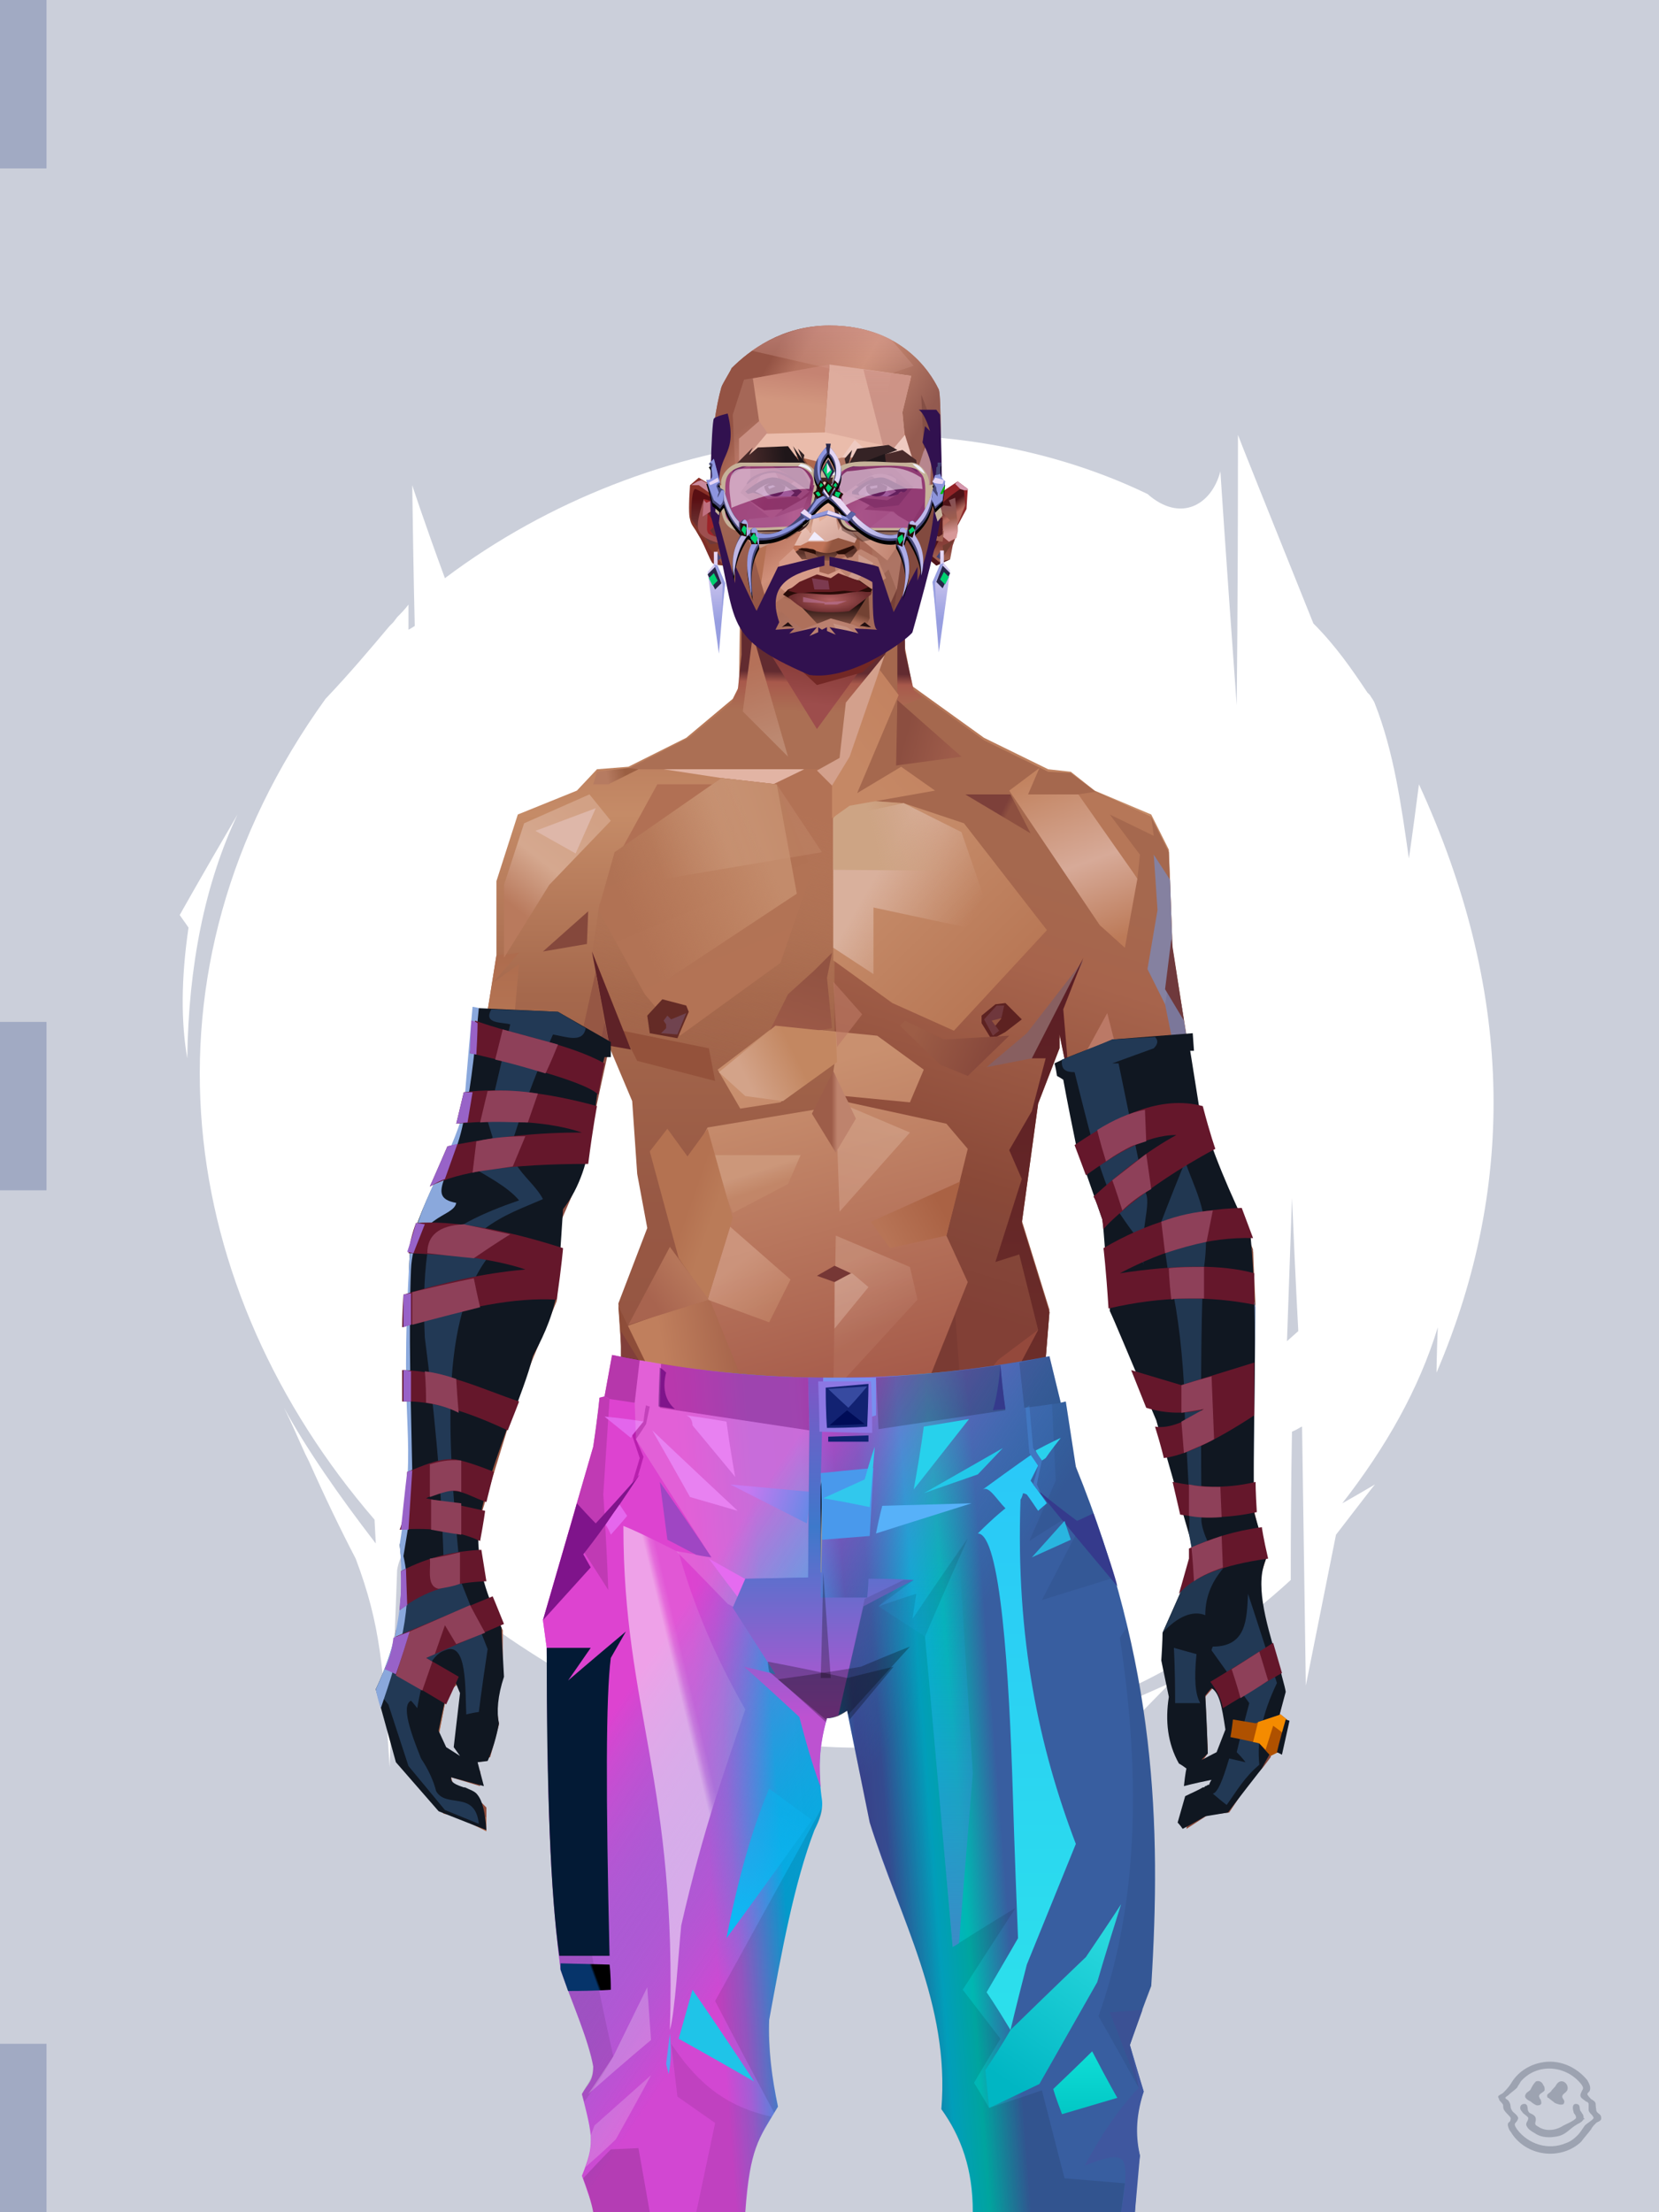 <?xml version="1.0" encoding="UTF-8"?><svg width="1320px" height="1760px" viewBox="0 0 1320 1760" version="1.1" xmlns="http://www.w3.org/2000/svg" xmlns:xlink="http://www.w3.org/1999/xlink"><defs><linearGradient x1="50%" y1="50%" x2="50%" y2="100%" id="id-30447"><stop stop-color="#CBCFDA" offset="0%"></stop><stop stop-color="#CBCFDA" offset="100%"></stop><stop stop-color="#CBCFDA" offset="100%"></stop></linearGradient></defs><g stroke="none" stroke-width="1" fill="none" id="id-30448" fill-rule="evenodd"><g id="id-30449"><g id="id-30450"><rect fill="url(#id-30447)" width="1320" height="1760" x="0" y="0" id="id-30451"></rect><g transform=" translate(143,346)" fill="#FFFFFF" id="id-30452"><path d=" M 211,114 C 377,-11 604,-33 770,47 C 796,70 821,56 828,29 C 828,29 832,91 841,215 L 841,215 L 841,215 C 841,209 842,138 842,0 L 842,0 L 842,0 C 843,3 863,53 902,150 C 920,168 933,187 945,205 L 947,207 C 948,209 950,211 951,214 C 966,252 972,295 978,337 C 978,337 981,317 986,278 C 1060,439 1065,594 1000,746 L 1000,746 L 1000,746 C 1000,745 1000,734 1001,710 C 986,759 960,805 925,850 C 925,850 934,845 951,835 C 951,835 951,835 951,835 L 951,835 C 950,836 940,849 920,875 C 920,875 912,915 896,995 C 896,995 895,926 893,789 L 893,789 L 893,789 C 892,789 890,791 885,793 L 885,793 L 885,793 C 885,795 884,835 884,911 C 731,1052 520,1074 365,1011 C 365,1011 353,1027 330,1058 L 330,1058 L 330,1058 C 330,1057 330,1033 331,986 C 324,979 318,974 313,968 C 313,968 309,1028 301,1149 C 301,1149 298,1092 294,978 C 250,951 211,922 179,888 C 176,892 174,897 173,903 C 173,903 171,955 167,1060 C 162,981 160,947 140,894 C 128,871 115,844 103,817 L 100,811 C 94,798 89,786 83,774 C 101,807 126,843 156,882 L 156,882 L 155,863 C -2,681 -41,428 116,210 C 135,190 151,171 167,152 L 170,149 L 170,149 L 173,145 C 176,142 179,139 182,135 C 182,135 182,135 182,135 L 182,135 C 182,136 182,143 182,155 C 182,155 184,154 187,152 C 187,152 186,114 185,40 C 185,40 193,65 211,114 Z M 885,607 L 881,721 L 890,713 C 890,713 888,678 885,607 L 885,607 Z" id="id-30453"></path><path d=" M 740,1028 L 718,1024 C 718,1024 788,993 788,993 L 743,1039 C 745,1031 743,1028 740,1028 Z" id="id-30454"></path><path d=" M 719,1044 C 711,1052 707,1056 707,1056 L 730,1065 C 722,1051 719,1044 719,1044 Z" id="id-30455"></path><path d=" M 683,1098 C 696,1087 702,1082 702,1082 L 696,1109 C 687,1101 683,1098 683,1098 Z" id="id-30456"></path><path d=" M 683,1059 C 663,1047 653,1042 653,1042 L 700,1028 C 689,1049 683,1059 683,1059 Z" id="id-30457"></path><path d=" M 46,302 C 15,355 0,382 0,382 C 5,389 7,392 7,392 C 1,433 1,467 6,496 C 7,422 20,357 46,302 Z" id="id-30458"></path></g></g><rect fill="#A1AAC3" width="37" height="134" x="0" y="0" id="id-30451"></rect><rect fill="#A1AAC3" width="37" height="134" x="0" y="813" id="id-30451"></rect><rect fill="#A1AAC3" width="37" height="134" x="0" y="1626" id="id-30451"></rect></g></g><defs><linearGradient x1="50%" y1="6%" x2="50%" y2="100%" id="id-110524"><stop stop-color="#B37355" offset="0%"></stop><stop stop-color="#C58B67" offset="8%"></stop><stop stop-color="#A5684C" offset="20%"></stop><stop stop-color="#975844" offset="34%"></stop><stop stop-color="#934F3C" offset="71%"></stop><stop stop-color="#602521" offset="100%"></stop></linearGradient><linearGradient x1="50%" y1="-10%" x2="50%" y2="84%" id="id-110525"><stop stop-color="#A86549" offset="0%"></stop><stop stop-color="#C1845E" offset="49%"></stop><stop stop-color="#AB6A54" offset="100%"></stop></linearGradient><linearGradient x1="57%" y1="50%" x2="47%" y2="56%" id="id-110526"><stop stop-color="#7A3A33" offset="0%"></stop><stop stop-color="#783731" offset="100%"></stop></linearGradient><linearGradient x1="45%" y1="35%" x2="55%" y2="47%" id="id-110527"><stop stop-color="#A66552" offset="0%"></stop><stop stop-color="#824237" offset="100%"></stop></linearGradient><linearGradient x1="54%" y1="31%" x2="47%" y2="81%" id="id-110528"><stop stop-color="#A5684E" offset="0%"></stop><stop stop-color="#A7644C" offset="20%"></stop><stop stop-color="#8A4938" offset="71%"></stop><stop stop-color="#854739" offset="81%"></stop><stop stop-color="#824036" offset="100%"></stop></linearGradient><linearGradient x1="43%" y1="38%" x2="54%" y2="44%" id="id-110529"><stop stop-color="#AA6548" offset="0%"></stop><stop stop-color="#9E5B43" offset="100%"></stop></linearGradient><linearGradient x1="46%" y1="8%" x2="58%" y2="82%" id="id-110530"><stop stop-color="#C9906F" offset="0%"></stop><stop stop-color="#A45848" offset="100%"></stop></linearGradient><linearGradient x1="50%" y1="41%" x2="49%" y2="65%" id="id-110531"><stop stop-color="#622B30" offset="0%"></stop><stop stop-color="#A8594B" offset="27%"></stop><stop stop-color="#AB6F54" offset="100%"></stop></linearGradient><linearGradient x1="63%" y1="4%" x2="25%" y2="77%" id="id-110532"><stop stop-color="#D2A185" offset="0%"></stop><stop stop-color="#D5A88F" offset="55%"></stop><stop stop-color="#B97A5D" offset="100%"></stop></linearGradient><linearGradient x1="50%" y1="23%" x2="41%" y2="77%" id="id-110533"><stop stop-color="#7F3531" offset="0%"></stop><stop stop-color="#9D4D4C" offset="100%"></stop></linearGradient><linearGradient x1="47%" y1="22%" x2="55%" y2="89%" id="id-110534"><stop stop-color="#B57159" offset="0%"></stop><stop stop-color="#BC8971" offset="100%"></stop></linearGradient><linearGradient x1="86%" y1="87%" x2="11%" y2="66%" id="id-110535"><stop stop-color="#9E5C4A" offset="0%"></stop><stop stop-color="#8C4E40" offset="100%"></stop></linearGradient><linearGradient x1="71%" y1="11%" x2="50%" y2="100%" id="id-110536"><stop stop-color="#B27255" offset="0%"></stop><stop stop-color="#A5684C" offset="100%" stop-opacity="0"></stop></linearGradient><linearGradient x1="66%" y1="46%" x2="56%" y2="43%" id="id-110537"><stop stop-color="#8E5040" offset="0%"></stop><stop stop-color="#7D403A" offset="100%"></stop></linearGradient><linearGradient x1="100%" y1="41%" x2="50%" y2="63%" id="id-110538"><stop stop-color="#712725" offset="0%"></stop><stop stop-color="#732825" offset="100%"></stop></linearGradient><linearGradient x1="69%" y1="20%" x2="50%" y2="100%" id="id-110539"><stop stop-color="#925342" offset="0%"></stop><stop stop-color="#9D5A48" offset="100%"></stop></linearGradient><linearGradient x1="36%" y1="20%" x2="57%" y2="81%" id="id-110540"><stop stop-color="#B07254" offset="0%"></stop><stop stop-color="#B37355" offset="100%"></stop></linearGradient><linearGradient x1="26%" y1="83%" x2="92%" y2="50%" id="id-110541"><stop stop-color="#C48864" offset="0%" stop-opacity="0"></stop><stop stop-color="#C38B6B" offset="99%"></stop></linearGradient><linearGradient x1="17%" y1="56%" x2="85%" y2="45%" id="id-110542"><stop stop-color="#D0A183" offset="0%" stop-opacity="0"></stop><stop stop-color="#D0A183" offset="51%"></stop><stop stop-color="#C68E6E" offset="100%"></stop></linearGradient><linearGradient x1="17%" y1="24%" x2="74%" y2="87%" id="id-110543"><stop stop-color="#C78E6C" offset="0%"></stop><stop stop-color="#B87755" offset="100%"></stop></linearGradient><linearGradient x1="26%" y1="42%" x2="80%" y2="75%" id="id-110544"><stop stop-color="#D9B09C" offset="0%"></stop><stop stop-color="#D5A88F" offset="100%" stop-opacity="0"></stop></linearGradient><linearGradient x1="29%" y1="56%" x2="77%" y2="50%" id="id-110545"><stop stop-color="#CDA484" offset="0%"></stop><stop stop-color="#CB9D7C" offset="100%" stop-opacity="0"></stop></linearGradient><linearGradient x1="74%" y1="24%" x2="34%" y2="74%" id="id-110546"><stop stop-color="#C38260" offset="0%"></stop><stop stop-color="#C58865" offset="100%"></stop></linearGradient><linearGradient x1="66%" y1="100%" x2="40%" y2="0%" id="id-110547"><stop stop-color="#BC7A58" offset="0%"></stop><stop stop-color="#D7AA98" offset="46%"></stop><stop stop-color="#C28360" offset="100%"></stop></linearGradient><linearGradient x1="52%" y1="13%" x2="59%" y2="75%" id="id-110548"><stop stop-color="#92463B" offset="0%"></stop><stop stop-color="#AF684F" offset="100%"></stop></linearGradient><linearGradient x1="28%" y1="76%" x2="73%" y2="20%" id="id-110549"><stop stop-color="#B87356" offset="0%"></stop><stop stop-color="#91453A" offset="67%"></stop><stop stop-color="#A15745" offset="100%"></stop></linearGradient><linearGradient x1="50%" y1="0%" x2="50%" y2="100%" id="id-110550"><stop stop-color="#9A5242" offset="0%"></stop><stop stop-color="#6C2B27" offset="100%"></stop></linearGradient><linearGradient x1="66%" y1="59%" x2="24%" y2="66%" id="id-110551"><stop stop-color="#A36149" offset="0%"></stop><stop stop-color="#C07F5D" offset="100%"></stop></linearGradient><linearGradient x1="41%" y1="11%" x2="55%" y2="61%" id="id-110552"><stop stop-color="#CD9781" offset="0%"></stop><stop stop-color="#B4705C" offset="100%"></stop></linearGradient><linearGradient x1="19%" y1="58%" x2="66%" y2="43%" id="id-110553"><stop stop-color="#D3A389" offset="0%"></stop><stop stop-color="#C38761" offset="100%"></stop></linearGradient><linearGradient x1="73%" y1="50%" x2="30%" y2="53%" id="id-110554"><stop stop-color="#9B5F42" offset="0%"></stop><stop stop-color="#B67B61" offset="100%"></stop></linearGradient><linearGradient x1="31%" y1="0%" x2="50%" y2="100%" id="id-110555"><stop stop-color="#D5A897" offset="0%"></stop><stop stop-color="#D1A08E" offset="100%"></stop></linearGradient><linearGradient x1="29%" y1="43%" x2="65%" y2="100%" id="id-110556"><stop stop-color="#D29D85" offset="0%"></stop><stop stop-color="#C18265" offset="100%"></stop></linearGradient><linearGradient x1="13%" y1="78%" x2="84%" y2="50%" id="id-110557"><stop stop-color="#B77456" offset="0%"></stop><stop stop-color="#AA6244" offset="100%"></stop></linearGradient><linearGradient x1="50%" y1="0%" x2="36%" y2="100%" id="id-110558"><stop stop-color="#D1A187" offset="0%"></stop><stop stop-color="#CC957E" offset="100%"></stop></linearGradient><linearGradient x1="50%" y1="28%" x2="64%" y2="55%" id="id-110559"><stop stop-color="#CF9D80" offset="0%"></stop><stop stop-color="#C38869" offset="100%"></stop></linearGradient><linearGradient x1="40%" y1="55%" x2="62%" y2="71%" id="id-110560"><stop stop-color="#B47251" offset="0%"></stop><stop stop-color="#BA7B58" offset="100%"></stop></linearGradient><linearGradient x1="9%" y1="37%" x2="88%" y2="55%" id="id-110561"><stop stop-color="#9D5D46" offset="0%"></stop><stop stop-color="#86473B" offset="100%"></stop></linearGradient><linearGradient x1="62%" y1="19%" x2="50%" y2="100%" id="id-110562"><stop stop-color="#B06A4D" offset="0%"></stop><stop stop-color="#8E483A" offset="100%"></stop></linearGradient><linearGradient x1="45%" y1="18%" x2="51%" y2="67%" id="id-110563"><stop stop-color="#D29F88" offset="0%"></stop><stop stop-color="#BE7F5D" offset="100%"></stop></linearGradient><linearGradient x1="50%" y1="43%" x2="50%" y2="100%" id="id-110564"><stop stop-color="#CA9076" offset="0%"></stop><stop stop-color="#AB6344" offset="100%"></stop></linearGradient><linearGradient x1="45%" y1="50%" x2="58%" y2="50%" id="id-110565"><stop stop-color="#9D5D49" offset="0%"></stop><stop stop-color="#BE836D" offset="100%"></stop></linearGradient><linearGradient x1="33%" y1="74%" x2="77%" y2="42%" id="id-110566"><stop stop-color="#A8644F" offset="0%"></stop><stop stop-color="#B6765A" offset="100%"></stop></linearGradient><linearGradient x1="63%" y1="59%" x2="38%" y2="59%" id="id-110567"><stop stop-color="#A86451" offset="0%"></stop><stop stop-color="#B77154" offset="100%"></stop></linearGradient><linearGradient x1="50%" y1="0%" x2="50%" y2="100%" id="id-110568"><stop stop-color="#BD907D" offset="0%"></stop><stop stop-color="#9E5744" offset="100%"></stop></linearGradient><linearGradient x1="47%" y1="47%" x2="53%" y2="50%" id="id-110569"><stop stop-color="#C19B86" offset="0%"></stop><stop stop-color="#9E5744" offset="100%"></stop></linearGradient><linearGradient x1="50%" y1="0%" x2="50%" y2="100%" id="id-110570"><stop stop-color="#AC6553" offset="0%"></stop><stop stop-color="#9E5644" offset="100%"></stop></linearGradient><linearGradient x1="50%" y1="0%" x2="50%" y2="100%" id="id-110571"><stop stop-color="#B28775" offset="0%"></stop><stop stop-color="#B68776" offset="100%"></stop></linearGradient><linearGradient x1="0%" y1="55%" x2="100%" y2="55%" id="id-110572"><stop stop-color="#A2675E" offset="0%"></stop><stop stop-color="#8F4F4C" offset="100%"></stop></linearGradient><linearGradient x1="50%" y1="0%" x2="50%" y2="100%" id="id-110573"><stop stop-color="#AF8873" offset="0%"></stop><stop stop-color="#93493E" offset="100%"></stop></linearGradient><linearGradient x1="49%" y1="20%" x2="52%" y2="96%" id="id-110574"><stop stop-color="#9B5650" offset="0%"></stop><stop stop-color="#984D3F" offset="100%"></stop></linearGradient><linearGradient x1="50%" y1="0%" x2="50%" y2="100%" id="id-110575"><stop stop-color="#5A1D24" offset="0%"></stop><stop stop-color="#72332B" offset="100%"></stop></linearGradient><linearGradient x1="33%" y1="47%" x2="59%" y2="56%" id="id-110576"><stop stop-color="#8E4D39" offset="0%"></stop><stop stop-color="#7C3A31" offset="100%"></stop></linearGradient></defs><g transform=" translate(304,473)" id="id-110577"><polygon points="174 662 139 824 137 906 146 1082 171 1154 176 1211 174 1230 175 1284 287 1284 284 1265 308 1195 306 1124 345 952 343 912 353 879 362 881 371 877 383 904 391 970 434 1079 457 1202 475 1252 475 1284 596 1284 600 1225 591 1146 609 1103 612 997 596 842 545 671 539 640 528 606 531 569 509 498 522 403 539 360 539 348 563 464 576 498 585 574 637 704 646 760 646 778 626 822 624 853 631 879 629 901 632 920 637 931 647 931 657 920 655 877 659 867 670 874 672 899 676 903 667 923 644 934 643 945 666 939 664 948 643 960 640 982 657 971 674 969 690 945 701 933 704 926 707 923 713 892 718 871 704 832 696 786 703 768 693 725 693 521 652 425 629 282 626 203 612 175 567 156 548 141 530 139 479 114 422 73 416 42 415 1 285 0 284 73 279 83 242 114 196 137 171 139 155 156 108 175 91 228 91 287 68 431 30 516 23 602 28 725 16 764 21 782 0 874 18 932 49 968 59 970 83 982 83 965 78 960 57 949 55 941 78 948 78 936 66 929 53 923 45 906 51 875 61 866 66 877 63 922 75 927 86 925 93 899 90 877 96 856 96 824 75 778 77 738 108 637 139 562 142 495 159 458 180 358 199 403 203 461 211 504 188 564 191 608" fill="url(#id-110524)" id="id-110578"></polygon><polygon points="91 287 68 431 30 516 23 602 72 688 117 614 98 452 109 469 123 336 102 372 109 294 88 309 109 285" fill="url(#id-110525)" id="id-110578"></polygon><polygon points="383 906 391 972 434 1081 457 1204 475 1254 475 1287 596 1287 600 1226 591 1148 609 1105 612 999 602 904 584 908 584 846 535 683 456 705 382 878" fill="url(#id-110526)" id="id-110578"></polygon><polygon points="137 907 146 1083 171 1156 176 1212 174 1232 175 1286 175 1287 287 1287 284 1266 308 1197 306 1126 345 954 343 923 293 814 263 724 247 711" fill="url(#id-110527)" id="id-110578"></polygon><polygon points="545 673 539 641 528 608 531 571 509 500 522 405 539 361 539 350 563 465 576 500 601 540 660 491 688 529 652 427 629 283 626 205 612 177 568 157 548 142 530 141 479 116 422 75 416 44 415 3 360 3 360 715 462 724" fill="url(#id-110528)" id="id-110578"></polygon><polygon points="83 984 59 972 49 970 21 932 19 903 7 879 0 874 11 824 38 786 38 814 56 786 78 800 91 822 83 879 69 882 63 855 51 877 45 908 47 930 37 930 50 938 53 954 49 960 56 956 83 973" fill="#B1684A" id="id-110583"></polygon><polygon points="66 855 69 882 63 855 51 877 45 908 42 870 58 825" fill="url(#id-110529)" id="id-110583"></polygon><polygon points="83 879 69 882 70 868" fill="#C7846A" id="id-110583"></polygon><polygon points="481 376 513 349 558 291 522 368" fill="#885F60" id="id-110586"></polygon><polygon points="313 697 260 560 246 448 259 424 355 408 361 366 317 404 285 409 267 378 313 343 394 351 431 378 420 404 368 399 371 404 449 421 466 441 449 510 466 547 406 697 358 717" fill="url(#id-110530)" id="id-110587"></polygon><polygon points="410 90 430 82 423 76 416 45 416 7 286 9 286 48 283 76 278 86 244 114 195 139 366 139 390 70 410 26" fill="url(#id-110531)" id="id-110588"></polygon><polygon points="182 180 133 231 97 289 97 231 113 182 165 159" fill="url(#id-110532)" id="id-110589"></polygon><polygon points="346 107 384 55 409 31 414 23 299 31" fill="url(#id-110533)" id="id-110590"></polygon><polygon points="287 93 295 32 323 129" fill="url(#id-110534)" id="id-110591"></polygon><polygon points="336 139 314 151 270 146 224 139" fill="#E2B4A4" id="id-110592"></polygon><polygon points="410 84 409 136 461 129" fill="url(#id-110535)" id="id-110593"></polygon><polygon points="173 246 167 286 191 351 263 386 328 330 359 330 359 152 348 139 336 139 309 152" fill="url(#id-110536)" id="id-110594"></polygon><polygon points="464 159 516 190 500 159" fill="url(#id-110537)" id="id-110595"></polygon><polygon points="302 31 346 72 382 62 409 37 416 28 416 13" fill="url(#id-110538)" id="id-110596"></polygon><polygon points="263 151 191 202 219 151" fill="#B17054" id="id-110597"></polygon><polygon points="154 206 170 170 122 188" fill="#DEB7A9" id="id-110598"></polygon><polygon points="358 285 344 299 323 318 305 354 358 345 354 305" fill="url(#id-110539)" id="id-110599"></polygon><polygon points="260 361 265 387 203 371 191 347" fill="#94523B" id="id-110600"></polygon><polygon points="198 362 181 359 167 284" fill="#5E2227" id="id-110601"></polygon><polygon points="477 341 477 335 488 326 496 325 509 338 496 348 485 354" fill="#5D2221" id="id-110602"></polygon><polygon points="314 151 342 220 317 293 237 351 209 318 172 251 185 205 270 146" fill="url(#id-110540)" id="id-110603"></polygon><polygon points="314 151 330 238 209 318 172 251 185 205 270 146" fill="url(#id-110541)" id="id-110603"></polygon><polygon points="314 151 350 205 220 227 185 205 270 146" fill="url(#id-110542)" opacity="0.369" id="id-110603"></polygon><polygon points="211 335 223 322 242 327 244 332 235 353 213 349" fill="#642B26" id="id-110606"></polygon><polygon points="224 339 226 342 226 345 222 349 235 350 242 333 230 338 227 335" fill="#70434F" id="id-110607"></polygon><polygon points="488 343 491 347 486 351 479 338 489 327 495 327 493 336" fill="#6F373C" id="id-110608"></polygon><polygon points="485 339 488 343 493 337" fill="#92523E" id="id-110609"></polygon><polygon points="359 162 359 291 406 325 455 347 529 267 463 182 415 166" fill="url(#id-110543)" id="id-110610"></polygon><polygon points="359 178 359 281 391 302 391 249 489 270 461 189 415 166" fill="url(#id-110544)" id="id-110610"></polygon><polygon points="359 178 359 219 472 220 461 189 415 166 371 163" fill="url(#id-110545)" id="id-110610"></polygon><polygon points="358 178 372 168 440 156 413 137 378 158 411 80 396 60 358 146" fill="url(#id-110546)" id="id-110613"></polygon><polygon points="346 140 358 152 372 129 400 48 369 86 364 130" fill="#D3A08C" id="id-110614"></polygon><polygon points="591 281 601 226 559 159 514 159 523 138 499 156 571 263" fill="url(#id-110547)" id="id-110615"></polygon><polygon points="609 298 626 332 629 285 627 227 614 207 617 251" fill="#8581A0" id="id-110616"></polygon><polygon points="554 159 567 157 612 177 614 192 579 175 603 207 601 226" fill="#B67758" id="id-110617"></polygon><polygon points="641 823 648 826 697 896 713 873 682 781" fill="url(#id-110548)" id="id-110618"></polygon><polygon points="625 840 700 762 688 738 679 784 648 776 626 822" fill="url(#id-110549)" id="id-110618"></polygon><polygon points="648 862 648 845 661 825 661 870 654 878 657 922 652 929 637 929 632 914 632 893 632 877 644 888" fill="#94473B" id="id-110620"></polygon><polygon points="554 375 577 333 607 451 594 508 568 462" fill="#BB7966" id="id-110621"></polygon><polygon points="623 326 643 425 633 431 693 523 652 427 636 326 625 315" fill="#7B779A" id="id-110622"></polygon><polygon points="628 274 638 339 623 314" fill="#6F393C" id="id-110623"></polygon><polygon points="693 523 695 567 685 525 618 416 633 431" fill="#8D4E3B" id="id-110624"></polygon><polygon points="640 463 599 539 601 571 634 655 646 703 650 754 658 640 660 491" fill="#BD7B5A" id="id-110625"></polygon><polygon points="610 531 648 646 652 546 638 479" fill="#CB937C" id="id-110625"></polygon><polygon points="693 748 677 730 677 700 660 491 685 525 691 552 684 727" fill="url(#id-110550)" id="id-110627"></polygon><polygon points="691 746 703 768 693 727 695 567 691 551 683 727" fill="#7E97BD" id="id-110628"></polygon><polygon points="260 559 310 683 355 716 263 713 238 685 195 582" fill="url(#id-110551)" id="id-110629"></polygon><polygon points="637 931 636 919 639 914 653 914 653 922 651 929 648 931 644 933" fill="#9B5543" id="id-110630"></polygon><polygon points="637 861 637 882 641 890 653 886 649 861" fill="#A35B48" id="id-110631"></polygon><polygon points="691 871 693 912 688 936 669 956 671 965 696 924 696 909 705 877" fill="#AE664F" id="id-110632"></polygon><polygon points="703 768 684 788 693 837 712 873 702 908 701 933 707 925 718 873 704 834 697 788" fill="#824336" id="id-110633"></polygon><polygon points="667 939 643 946 644 934 657 928 667 922 676 903 672 899 670 874 660 870 660 854 671 867 680 873 680 902 677 920" fill="#77342E" id="id-110634"></polygon><polygon points="361 510 359 634 426 561 420 535" fill="url(#id-110552)" opacity="0.626" id="id-110635"></polygon><polygon points="319 403 289 399 268 380 313 343 361 348 362 372" fill="url(#id-110553)" id="id-110636"></polygon><polygon points="171 141 168 151 180 151 204 139 196 138" fill="url(#id-110554)" id="id-110637"></polygon><polygon points="359 308 362 360 382 334" fill="#BB7863" opacity="0.625" id="id-110638"></polygon><polygon points="360 546 360 584 387 551 374 540" fill="url(#id-110555)" opacity="0.626" id="id-110639"></polygon><polygon points="346 542 360 547 373 540 360 534" fill="#763735" id="id-110640"></polygon><polygon points="325 545 277 503 259 561 308 579" fill="url(#id-110556)" opacity="0.758" id="id-110641"></polygon><polygon points="389 499 460 467 449 510 404 520" fill="url(#id-110557)" id="id-110642"></polygon><polygon points="364 491 361 403 420 428" fill="url(#id-110558)" opacity="0.758" id="id-110643"></polygon><polygon points="262 446 333 446 323 469 279 492" fill="url(#id-110559)" opacity="0.758" id="id-110644"></polygon><polygon points="259 425 279 496 259 561 236 528 213 443 227 425 243 447" fill="url(#id-110560)" id="id-110645"></polygon><polygon points="412 343 444 374 466 383 499 351 447 354 416 339" fill="url(#id-110561)" id="id-110646"></polygon><polygon points="164 252 163 278 128 284" fill="#85483C" id="id-110647"></polygon><polygon points="58 478 88 441 88 416 69 430 66 456" fill="url(#id-110562)" id="id-110648"></polygon><polygon points="76 684 69 634 61 517 89 474 111 569" fill="url(#id-110563)" id="id-110649"></polygon><polygon points="53 489 47 539 69 635 76 684 53 760 40 781 16 766 28 727 23 604 28 544" fill="url(#id-110564)" id="id-110650"></polygon><polygon points="136 452 127 497 153 460 177 340 170 300" fill="#965744" id="id-110651"></polygon><polygon points="181 359 159 460 143 497 142 514 123 532 109 514 108 490 127 497 153 460 177 340" fill="#8D4E42" id="id-110651"></polygon><polygon points="38 747 28 772 38 788 44 772" fill="#BB775C" id="id-110653"></polygon><polygon points="359 379 342 413 361 444 377 417" fill="url(#id-110565)" id="id-110654"></polygon><polygon points="196 581 260 561 229 519" fill="url(#id-110566)" id="id-110655"></polygon><polygon points="74 929 66 925 69 909 78 905 86 912 83 928" fill="url(#id-110567)" id="id-110656"></polygon><polygon points="20 903 7 880 21 851 28 871" fill="#C78167" id="id-110657"></polygon><polygon points="218 1123 203 1040 191 913 171 1090 182 1169 230 1208 261 1237 270 1213 234 1175 212 1157 272 1191 281 1169" fill="url(#id-110568)" opacity="0.808" id="id-110658"></polygon><polygon points="182 1207 181 1155 213 1106 236 1166 230 1210" fill="#A8614D" id="id-110659"></polygon><polygon points="187 902 211 1137 227 1161 275 1187 299 1137 272 1009 299 918 269 791 211 836" fill="url(#id-110569)" id="id-110660"></polygon><polygon points="288 1079 311 1040 311 942 295 903 264 1019 275 1188 301 1137" fill="url(#id-110570)" id="id-110661"></polygon><polygon points="584 908 604 1008 608 1106 614 998 599 887" fill="#848BB1" id="id-110662"></polygon><polygon points="430 886 488 1140 535 1115 561 925 566 886 536 816 500 786" fill="url(#id-110571)" opacity="0.792" id="id-110663"></polygon><polygon points="581 921 588 1011 584 1112 576 1162 544 1046 566 886" fill="url(#id-110572)" id="id-110664"></polygon><polygon points="561 1247 518 1200 472 1112 494 931 505 931 594 1188 579 1244" fill="url(#id-110573)" id="id-110665"></polygon><polygon points="531 1221 539 1263 536 1269 516 1287 509 1287 500 1263 513 1199 488 1226 462 1170 472 1101 427 1010 398 877 469 771 518 739 536 818 500 787 433 890 477 1078 534 1212" fill="url(#id-110574)" id="id-110666"></polygon><polygon points="321 1058 284 852 258 721 266 733 371 879 362 883 354 881 343 914 345 954" fill="#995346" id="id-110667"></polygon><polygon points="429 1068 424 875 536 705 454 704 380 865 384 906 391 972" fill="#9E5752" opacity="0.394" id="id-110668"></polygon><polygon points="175 1262 194 1287 206 1287 225 1226 213 1249 175 1221 174 1232" fill="#743428" id="id-110669"></polygon><polygon points="528 1227 554 1234 569 1169 549 1168" fill="#AC7064" id="id-110670"></polygon><polygon points="546 678 545 672 539 641 528 608 531 571 509 500 522 405 539 361 539 350 547 389 542 330 558 289 517 369 528 369 517 411 499 442 509 465 488 531 507 525 522 585 449 724" fill="url(#id-110575)" id="id-110578"></polygon><polygon points="402 722 490 609 522 585 449 723" fill="#94493C" id="id-110672"></polygon><polygon points="174 664 139 826 137 907 139 937 238 690 352 886 354 881 362 883 371 879 383 906 471 773 548 712 596 844 545 673 539 641 478 697 449 723 278 705 232 657 188 566 191 610" fill="url(#id-110576)" id="id-110578"></polygon><polygon points="189 616 211 620 190 586 190 609" fill="#813F3A" id="id-110674"></polygon><polygon points="139 836 225 709 167 697 139 826" fill="#753E2A" id="id-110675"></polygon><polygon points="518 734 596 843 547 678" fill="#622B30" id="id-110676"></polygon><polygon points="415 778 447 726 314 744 329 762" fill="#A6564C" opacity="0.520" id="id-110578"></polygon><polygon points="411 685 463 666 456 573" fill="#7A3B33" id="id-110678"></polygon></g><defs><linearGradient x1="53%" y1="5%" x2="47%" y2="91%" id="id-111278"><stop stop-color="#932126" offset="0%"></stop><stop stop-color="#873F39" offset="82%"></stop><stop stop-color="#9E5E4F" offset="100%"></stop></linearGradient><linearGradient x1="62%" y1="61%" x2="50%" y2="36%" id="id-111279"><stop stop-color="#BA6E61" offset="0%"></stop><stop stop-color="#4D1217" offset="100%"></stop></linearGradient><linearGradient x1="50%" y1="13%" x2="57%" y2="81%" id="id-111280"><stop stop-color="#885154" offset="0%"></stop><stop stop-color="#9E5E4F" offset="52%"></stop><stop stop-color="#D79898" offset="100%"></stop></linearGradient><linearGradient x1="50%" y1="0%" x2="54%" y2="88%" id="id-111281"><stop stop-color="#8B2F27" offset="0%"></stop><stop stop-color="#803A2B" offset="100%"></stop></linearGradient><linearGradient x1="36%" y1="75%" x2="36%" y2="18%" id="id-111282"><stop stop-color="#6F3938" offset="0%"></stop><stop stop-color="#590F13" offset="100%"></stop></linearGradient><linearGradient x1="33%" y1="21%" x2="62%" y2="79%" id="id-111283"><stop stop-color="#A56757" offset="0%"></stop><stop stop-color="#B57363" offset="10%"></stop><stop stop-color="#B9735D" offset="53%"></stop><stop stop-color="#D0907A" offset="70%"></stop><stop stop-color="#AA6E5A" offset="88%"></stop><stop stop-color="#AD7464" offset="100%"></stop></linearGradient><linearGradient x1="28%" y1="56%" x2="79%" y2="54%" id="id-111284"><stop stop-color="#C89A8A" offset="0%"></stop><stop stop-color="#E0AD98" offset="16%"></stop><stop stop-color="#C08C7D" offset="100%"></stop></linearGradient><linearGradient x1="68%" y1="59%" x2="18%" y2="46%" id="id-111285"><stop stop-color="#B78372" offset="0%"></stop><stop stop-color="#B4786A" offset="100%"></stop></linearGradient><linearGradient x1="26%" y1="17%" x2="91%" y2="50%" id="id-111286"><stop stop-color="#945344" offset="0%"></stop><stop stop-color="#B3715E" offset="16%"></stop><stop stop-color="#CB8C74" offset="51%"></stop><stop stop-color="#935A4F" offset="100%"></stop></linearGradient><linearGradient x1="45%" y1="16%" x2="52%" y2="84%" id="id-111287"><stop stop-color="#9F6554" offset="0%"></stop><stop stop-color="#925343" offset="100%"></stop></linearGradient><linearGradient x1="91%" y1="32%" x2="50%" y2="77%" id="id-111288"><stop stop-color="#9D6655" offset="0%"></stop><stop stop-color="#A96C5D" offset="100%"></stop></linearGradient><linearGradient x1="72%" y1="40%" x2="61%" y2="55%" id="id-111289"><stop stop-color="#734233" offset="0%"></stop><stop stop-color="#AE705B" offset="100%"></stop></linearGradient><linearGradient x1="50%" y1="33%" x2="50%" y2="100%" id="id-111290"><stop stop-color="#1E0D0C" offset="0%"></stop><stop stop-color="#7F4D40" offset="100%"></stop></linearGradient><linearGradient x1="34%" y1="50%" x2="87%" y2="60%" id="id-111291"><stop stop-color="#D09A88" offset="0%"></stop><stop stop-color="#C38774" offset="100%"></stop></linearGradient><linearGradient x1="14%" y1="54%" x2="60%" y2="65%" id="id-111292"><stop stop-color="#945B4B" offset="0%"></stop><stop stop-color="#894336" offset="50%"></stop><stop stop-color="#824937" offset="100%"></stop></linearGradient><linearGradient x1="50%" y1="0%" x2="50%" y2="100%" id="id-111293"><stop stop-color="#CE9386" offset="0%"></stop><stop stop-color="#C99387" offset="100%"></stop></linearGradient><linearGradient x1="50%" y1="9%" x2="44%" y2="54%" id="id-111294"><stop stop-color="#C58372" offset="0%"></stop><stop stop-color="#D2977F" offset="100%"></stop></linearGradient><linearGradient x1="61%" y1="87%" x2="61%" y2="8%" id="id-111295"><stop stop-color="#DEAC9D" offset="0%" stop-opacity="0"></stop><stop stop-color="#D69C96" offset="100%"></stop></linearGradient><radialGradient cx="50%" cy="39%" r="61%" id="id-111296" fx="50%" fy="39%" gradientTransform=" translate(0.500,0.392) scale(0.254,1) rotate(90) scale(1,3) translate(-0.500,-0.392)"><stop stop-color="#B36061" offset="0%"></stop><stop stop-color="#6C2C2E" offset="100%"></stop></radialGradient><linearGradient x1="67%" y1="12%" x2="50%" y2="100%" id="id-111297"><stop stop-color="#8D5644" offset="0%"></stop><stop stop-color="#E0AD98" offset="100%"></stop></linearGradient><linearGradient x1="45%" y1="50%" x2="56%" y2="52%" id="id-111298"><stop stop-color="#BF7357" offset="0%"></stop><stop stop-color="#945741" offset="100%"></stop></linearGradient><linearGradient x1="18%" y1="22%" x2="62%" y2="71%" id="id-111299"><stop stop-color="#A5624F" offset="0%"></stop><stop stop-color="#C59181" offset="100%"></stop></linearGradient><linearGradient x1="50%" y1="35%" x2="87%" y2="93%" id="id-111300"><stop stop-color="#EEC5B7" offset="0%"></stop><stop stop-color="#D1A398" offset="100%"></stop></linearGradient><linearGradient x1="50%" y1="115%" x2="50%" y2="50%" id="id-111301"><stop stop-color="#925F51" offset="0%"></stop><stop stop-color="#593128" offset="100%"></stop></linearGradient><linearGradient x1="73%" y1="44%" x2="22%" y2="46%" id="id-111302"><stop stop-color="#1F1619" offset="0%"></stop><stop stop-color="#492A2A" offset="100%"></stop></linearGradient></defs><g transform=" translate(548,259)" id="id-111303"><g id="id-111304"><g transform=" translate(0,121)" id="id-111305"><polygon points="199 13 214 3 222 9 221 25 214 38 214 43 210 54 208 65 197 70 190 64" fill="url(#id-111278)" id="id-111306"></polygon><polygon points="197 24 209 14 216 9 219 10 220 22 214 37 195 43" fill="url(#id-111279)" id="id-111307"></polygon><polygon points="203 38 208 34 199 25 203 22 209 23 207 18 212 16 214 38 214 43 213 48 207 51 201 46" fill="url(#id-111280)" id="id-111306"></polygon><polygon points="212 5 214 3 222 9 222 10 219 10 216 9" fill="#D497AD" id="id-111306"></polygon><polygon points="208 65 197 70 190 64 194 42 199 50 193 62 199 67" fill="#50151B" id="id-111306"></polygon><polygon points="203 62 202 54 211 50" fill="#723C31" id="id-111311"></polygon><polygon points="196 50 202 51 203 42 196 46" fill="#A06051" id="id-111312"></polygon><polygon points="194 45 199 47 202 45 202 32 197 31" fill="#561B1F" id="id-111313"></polygon><path d=" M 30,70 C 24,70 20,69 19,68 C 17,66 12,52 8,46 C 4,39 2,38 1,33 C 0,30 0,21 1,6 L 8,0 L 23,9 L 30,70 Z" fill="url(#id-111281)" id="id-111314"></path><polygon points="8 6 2 6 7 3 10 2 23 9 19 14" fill="#C9899B" id="id-111314"></polygon><path d=" M 26,68 C 23,69 20,69 19,68 C 17,66 12,52 8,46 C 7,44 6,43 6,42 C 9,45 10,47 12,48 C 13,50 14,52 16,56 L 26,68 Z" fill="#7E2E28" id="id-111314"></path><polygon points="26 68 29 65 27 53 20 61" fill="#954B3F" id="id-111314"></polygon><path d=" M 23,19 C 12,12 6,9 5,9 C 3,10 2,18 2,33 L 17,53 L 26,52 L 23,19 Z" fill="url(#id-111282)" id="id-111318"></path><polygon points="12 17 19 19 18 26 15 28 22 38 21 49 12 44" fill="#9C2429" id="id-111319"></polygon><path d=" M 27,53 C 16,50 10,47 8,42 C 6,38 8,30 12,17 L 15,23 C 15,36 14,42 15,43 C 15,45 18,46 25,48 L 27,53 Z" fill="#9E4F4F" id="id-111320"></path><polygon points="11 31 19 26 19 18 14 20 12 18" fill="#C07080" id="id-111321"></polygon><polygon points="20 46 17 42 22 37 25 48" fill="#6A3032" id="id-111322"></polygon></g><g transform=" translate(18,0)" id="id-111323"><path d=" M 20,231 C 18,227 11,201 5,153 C 3,140 2,128 1,117 C -1,91 4,63 8,49 C 9,46 16,35 16,34 C 30,20 56,0 94,0 C 157,0 178,45 181,51 C 183,57 183,111 181,144 C 178,177 162,232 160,235 C 158,239 124,261 119,264 C 113,266 74,267 69,264 C 64,261 22,235 20,231 Z" fill="url(#id-111283)" id="id-111324"></path><polygon points="7 140 17 117 33 106 149 120 167 144 154 168 73 161 39 177 29 171" fill="url(#id-111284)" id="id-111325"></polygon><polygon points="7 140 17 117 33 106 31 136 77 131 86 136 75 144 52 152 49 152 30 154 23 163" fill="url(#id-111285)" id="id-111325"></polygon><path d=" M 5,153 C 3,140 2,128 1,117 C -1,91 4,63 8,49 C 9,46 16,35 16,34 C 30,20 56,0 94,0 C 157,0 178,45 181,51 C 183,57 183,111 181,144 C 181,149 180,153 179,158 L 159,161 L 145,148 L 115,146 L 101,161 L 86,110 L 108,103 C 144,108 161,111 161,110 C 158,100 155,92 154,86 C 152,81 151,76 149,69 L 159,43 L 95,32 L 26,43 L 17,71 L 19,112 L 5,153 Z" fill="url(#id-111286)" id="id-111324"></path><polygon points="39 209 44 175 39 177 29 171" fill="#B57154" id="id-111325"></polygon><path d=" M 20,231 C 18,227 11,201 5,153 C 4,146 3,140 3,133 L 30,171 L 54,255 C 40,246 21,234 20,231 Z" fill="url(#id-111287)" id="id-111324"></path><polygon points="120 214 141 194 148 212 132 249 115 262 65 259 56 251 73 255 98 256" fill="url(#id-111288)" id="id-111330"></polygon><path d=" M 20,231 C 19,230 19,228 18,225 L 69,256 L 115,258 L 131,246 L 148,209 L 145,247 C 134,254 122,262 119,264 C 113,266 74,267 69,264 C 64,261 22,235 20,231 Z" fill="#764037" id="id-111324"></path><polygon points="80 183 80 201 103 202 128 183 128 174 108 161" fill="#A66755" id="id-111332"></polygon><polygon points="99 197 98 188 119 178 132 185 139 201 121 214" fill="#BE8572" id="id-111333"></polygon><polygon points="108 201 117 190 117 182 129 189 115 204" fill="#CC9B8C" id="id-111334"></polygon><polygon points="60 213 54 208 54 188 67 176 88 184 86 187 86 196 93 198 102 194 113 205" fill="#D69B88" id="id-111335"></polygon><polygon points="49 222 65 211 125 212 126 233 120 246 75 244" fill="url(#id-111289)" id="id-111336"></polygon><polygon points="125 214 110 238 84 237 70 222" fill="url(#id-111290)" id="id-111337"></polygon><polygon points="69 252 62 246 95 233 113 238 123 243 121 251 98 256" fill="#BA806F" id="id-111338"></polygon><polygon points="102 249 97 237 108 240 117 246" fill="#C69384" id="id-111339"></polygon><polygon points="151 171 140 187 108 161 141 174" fill="url(#id-111291)" id="id-111340"></polygon><polygon points="117 109 126 125 157 130 163 120 151 101" fill="#7D4C3D" id="id-111341"></polygon><polygon points="160 158 150 172 141 175 119 166 143 148" fill="#CB9D8D" id="id-111340"></polygon><polygon points="160 128 146 114 155 108 164 117 167 125 163 122" fill="#8C594E" id="id-111343"></polygon><polygon points="86 130 91 122 88 109 70 105" fill="#AF694D" id="id-111344"></polygon><polygon points="23 133 41 147 57 147 80 134 85 140 87 129 74 106 31 109 31 122" fill="url(#id-111292)" id="id-111345"></polygon><polygon points="43 109 60 118 72 128 82 133 69 109 52 105" fill="#593225" id="id-111346"></polygon><polygon points="28 138 48 154 57 146 42 147" fill="#CE9581" id="id-111347"></polygon><polygon points="94 31 159 40 152 69 154 90 145 103 90 86" fill="#DEAC9D" id="id-111348"></polygon><path d=" M 180,154 C 175,187 161,232 160,235 C 159,237 151,243 142,249 L 154,166 L 172,136 L 180,154 Z" fill="#824A3F" id="id-111324"></path><polygon points="121 35 159 40 152 69 154 90 145 103 138 101" fill="url(#id-111293)" id="id-111348"></polygon><polygon points="38 76 33 42 94 31 90 86 42 86" fill="url(#id-111294)" id="id-111351"></polygon><polygon points="45 86 38 76 22 90 22 112" fill="#C98F82" id="id-111352"></polygon><path d=" M 32,20 C 47,10 68,0 94,0 C 115,0 131,5 143,11 L 161,32 L 143,38 L 139,62 L 93,34 L 32,20 Z" fill="url(#id-111295)" opacity="0.484" id="id-111324"></path><polygon points="174 133 176 78 165 112" fill="#B7868E" id="id-111354"></polygon><polygon points="167 55 176 78 169 100" fill="#854F45" id="id-111354"></polygon><polygon points="28 105 44 86 91 85 140 96 88 109 55 101" fill="#EABCAB" id="id-111356"></polygon><polygon points="104 105 128 105 160 106 154 87 144 99 126 102 114 91" fill="#EECAC1" id="id-111357"></polygon></g></g><g transform=" translate(75,197)" id="id-111358"><polygon points="0 17 4 13 27 3 38 6 44 2 61 6 71 13 69 17 34 28 5 20" fill="#290B08" id="id-111359"></polygon><polygon points="12 16 4 14 13 7 27 1 38 4 44 0 60 6 68 11 59 15 49 14 38 15 24 15" fill="#621C21" id="id-111359"></polygon><polygon points="36 6 37 13 25 13 23 4" fill="#7C3A4F" id="id-111359"></polygon><path d=" M 4,19 C 11,25 16,29 22,30 C 30,32 52,31 53,30 C 54,29 60,25 70,17 L 71,14 C 71,15 70,15 67,15 C 64,15 64,14 58,15 C 52,15 48,17 37,17 C 26,17 15,15 12,16 C 10,16 7,17 4,19 Z" fill="url(#id-111296)" id="id-111362"></path><polygon points="16 19 16 23 33 24 33 25 43 25 51 22 34 23" fill="#C07AA2" opacity="0.532" id="id-111363"></polygon></g><polygon points="95 135 84 164 97 164 104 130 99 130" fill="url(#id-111297)" id="id-111364"></polygon><polygon points="84 175 83 177 90 186 105 186 109 187 114 187 119 181 124 182 126 185 130 184 136 177 136 171 134 169 105 165" fill="url(#id-111298)" id="id-111365"></polygon><polygon points="119 163 111 125 119 122 144 143" fill="url(#id-111299)" id="id-111366"></polygon><path d=" M 84,175 L 92,160 L 97,165 L 104,130 L 109,122 L 113,130 L 119,163 L 123,156 L 134,169 L 132,173 L 119,169 L 110,172 L 95,172 C 93,173 91,174 89,175 C 88,175 86,175 84,175 Z" fill="url(#id-111300)" id="id-111367"></path><polygon points="179 128 167 143 148 145 115 128 126 112 137 110 148 120 161 118 172 126" fill="#6D4037" id="id-111368"></polygon><polygon points="102 140 104 130 108 136 113 130 116 148 104 156" fill="#E4AD96" id="id-111367"></polygon><polygon points="95 171 100 164 108 171" fill="#F0ECFD" id="id-111370"></polygon><path d=" M 110,181 C 103,181 97,177 93,177 C 90,177 88,178 85,180 L 90,186 L 105,186 L 109,187 L 114,187 L 119,181 L 124,182 L 126,185 L 130,184 L 134,179 C 133,176 132,175 131,175 C 130,175 117,181 110,181 Z" fill="url(#id-111301)" id="id-111365"></path><polygon points="92 180 94 186 105 186 97 179" fill="#895445" id="id-111365"></polygon><polygon points="117 180 131 175 132 177 124 182 119 182" fill="#290E08" id="id-111373"></polygon><polygon points="87 178 90 177 99 178 101 179 101 182 94 180" fill="#290E08" id="id-111374"></polygon><g transform=" translate(34,94)" id="id-111375"><path d=" M 0,26 C 4,21 12,17 24,15 C 35,14 45,15 54,18 L 59,16 L 49,2 L 54,14 L 45,2 L 21,3 L 14,9 L 17,3 L 2,18 L 0,26 Z" fill="url(#id-111302)" id="id-111376"></path><polygon points="122 15 138 16 148 23 147 13 136 5 120 9" fill="#492A2A" id="id-111377"></polygon><polygon points="53 4 58 9 57 14" fill="#332325" id="id-111378"></polygon><polygon points="90 12 92 20 132 5 125 1 100 4 93 17 96 5" fill="#352325" id="id-111379"></polygon><polygon points="94 19 123 16 122 8" fill="#1F1619" id="id-111380"></polygon></g><path d=" M 165,122 L 165,128 L 170,132 L 158,139 L 126,136 L 125,133 L 133,127 C 140,121 147,118 152,118 C 157,118 162,120 165,122 Z" fill="#9D7061" id="id-111381"></path><path d=" M 136,129 L 133,127 C 139,123 143,120 146,120 L 150,123 L 136,129 Z" fill="#4F302B" id="id-111381"></path><path d=" M 130,134 L 130,132 C 140,124 148,120 155,121 C 159,122 162,124 166,126 C 168,127 170,128 174,130 C 172,133 171,133 169,132 C 168,133 167,133 167,134 C 165,135 162,136 158,136 L 136,135 L 130,134 Z" fill="#1C1316" id="id-111383"></path><path d=" M 135,133 L 136,135 L 158,136 L 165,132 C 158,127 153,125 149,125 C 144,125 139,128 135,133 Z" fill="#B5A7B5" id="id-111384"></path><path d=" M 135,133 L 136,135 L 140,135 C 142,131 144,129 148,129 C 151,128 155,130 161,134 L 165,132 C 158,127 153,125 149,125 C 144,125 139,128 135,133 Z" fill="#A28F91" id="id-111384"></path><path d=" M 149,136 C 154,136 157,134 158,128 C 154,126 151,124 149,124 C 146,124 144,126 141,128 C 141,133 143,135 149,136 Z" fill="#1B1216" id="id-111384"></path><polygon points="144 128 145 130 150 129 150 127" fill="#8F8793" id="id-111387"></polygon><polygon points="53 127 58 118 69 117 72 123 80 127 84 124 96 132 89 138 86 136 63 138 57 134" fill="#A97665" id="id-111388"></polygon><path d=" M 46,126 C 48,121 54,118 63,116 C 72,114 83,119 96,132 C 84,123 75,118 68,117 C 62,117 55,119 47,126 L 46,126 Z" fill="#4E2B23" id="id-111389"></path><path d=" M 47,134 L 45,132 C 55,124 63,120 69,121 C 76,122 82,126 90,132 L 86,136 L 59,135 L 51,133 L 47,134 Z" fill="#1E1410" id="id-111390"></path><path d=" M 53,132 L 61,136 L 81,136 L 84,133 C 78,128 73,125 69,125 C 64,125 59,127 53,132 Z" fill="#B4A3AF" id="id-111391"></path><path d=" M 53,132 L 58,134 C 60,131 63,130 68,130 C 73,130 78,131 83,134 L 84,133 C 78,128 73,125 69,125 C 64,125 59,127 53,132 Z" fill="#A69398" id="id-111391"></path><path d=" M 69,136 C 73,136 76,133 77,128 C 74,126 71,124 69,124 C 66,124 63,126 60,128 C 61,133 64,136 69,136 Z" fill="#1E1011" id="id-111391"></path><polygon points="63 128 64 130 69 128 67 127" fill="#999AA8" id="id-111394"></polygon></g><defs><linearGradient x1="73%" y1="45%" x2="26%" y2="50%" id="id-86665"><stop stop-color="#385EA0" offset="0%"></stop><stop stop-color="#00B7B1" offset="14%"></stop><stop stop-color="#01B1D0" offset="24%"></stop><stop stop-color="#3A54A0" offset="39%"></stop><stop stop-color="#41489A" offset="47%"></stop><stop stop-color="#0AAAE1" offset="59%"></stop><stop stop-color="#04ABE2" offset="75%"></stop><stop stop-color="#A35ED5" offset="92%"></stop><stop stop-color="#D247D2" offset="100%"></stop></linearGradient><linearGradient x1="63%" y1="38%" x2="37%" y2="14%" id="id-86666"><stop stop-color="#17A3DD" offset="0%" stop-opacity="0"></stop><stop stop-color="#DF42D0" offset="100%" stop-opacity="0.846"></stop></linearGradient><linearGradient x1="53%" y1="30%" x2="48%" y2="35%" id="id-86667"><stop stop-color="#FFFFFF" offset="0%" stop-opacity="0.105"></stop><stop stop-color="#FFFFFF" offset="47%" stop-opacity="0.216"></stop><stop stop-color="#FFFFFF" offset="100%" stop-opacity="0.501"></stop></linearGradient><linearGradient x1="58%" y1="9%" x2="35%" y2="95%" id="id-86668"><stop stop-color="#0CB0EC" offset="0%" stop-opacity="0.590"></stop><stop stop-color="#0BBAF4" offset="100%"></stop></linearGradient><linearGradient x1="67%" y1="52%" x2="72%" y2="51%" id="id-86669"><stop stop-color="#06346A" offset="0%"></stop><stop stop-color="#000000" offset="100%"></stop></linearGradient><linearGradient x1="48%" y1="57%" x2="48%" y2="57%" id="id-86670"><stop stop-color="#06346A" offset="0%"></stop><stop stop-color="#000000" offset="100%"></stop></linearGradient><linearGradient x1="100%" y1="50%" x2="17%" y2="37%" id="id-86671"><stop stop-color="#6789E6" offset="0%"></stop><stop stop-color="#C878F1" offset="100%"></stop></linearGradient><linearGradient x1="50%" y1="0%" x2="50%" y2="83%" id="id-86672"><stop stop-color="#8056C6" offset="0%"></stop><stop stop-color="#3D79CB" offset="44%"></stop><stop stop-color="#BD52D1" offset="100%"></stop></linearGradient><linearGradient x1="50%" y1="0%" x2="50%" y2="100%" id="id-86673"><stop stop-color="#2AC8F8" offset="0%"></stop><stop stop-color="#2CE0EB" offset="100%"></stop></linearGradient><linearGradient x1="69%" y1="8%" x2="30%" y2="94%" id="id-86674"><stop stop-color="#28D7DD" offset="0%"></stop><stop stop-color="#00B6C3" offset="100%"></stop></linearGradient><linearGradient x1="50%" y1="0%" x2="50%" y2="100%" id="id-86675"><stop stop-color="#0FDED7" offset="0%"></stop><stop stop-color="#02C7C5" offset="100%"></stop></linearGradient><linearGradient x1="50%" y1="0%" x2="50%" y2="100%" id="id-86676"><stop stop-color="#10A7DE" offset="0%" stop-opacity="0"></stop><stop stop-color="#3C8BC6" offset="100%"></stop></linearGradient></defs><g transform=" translate(432,1078)" id="id-86677"><path d=" M 40,682 C 39,675 35,664 31,653 C 41,628 40,623 31,588 C 36,579 40,578 40,566 C 37,547 23,515 14,489 C 3,403 4,316 3,233 L 0,211 L 40,73 C 44,47 45,34 45,34 L 49,33 C 53,11 55,0 55,0 C 171,24 284,24 403,1 L 412,38 L 416,37 L 424,89 C 488,246 492,374 484,502 C 472,533 467,549 467,549 C 474,574 478,586 478,586 C 472,602 470,619 475,637 C 473,649 472,665 471,682 C 385,682 342,682 342,682 C 342,648 333,622 317,600 C 324,516 284,449 260,372 C 248,313 242,283 242,283 C 237,286 231,289 226,289 C 219,311 219,333 222,354 C 223,362 220,370 216,378 C 200,420 190,474 180,529 C 179,551 182,574 187,598 C 171,625 165,630 161,682 L 40,682 Z" fill="url(#id-86665)" id="id-86678"></path><path d=" M 40,682 C 39,675 35,664 31,653 C 41,628 40,623 31,588 C 36,579 40,578 40,566 C 37,547 23,515 14,489 C 3,403 4,316 3,233 L 0,211 L 40,73 C 44,47 45,34 45,34 L 49,33 C 53,11 55,0 55,0 C 171,24 284,24 403,1 L 412,38 L 416,37 L 424,89 C 488,246 492,374 484,502 C 472,533 467,549 467,549 C 474,574 478,586 478,586 C 472,602 470,619 475,637 C 473,649 472,665 471,682 C 385,682 342,682 342,682 C 342,648 333,622 317,600 C 324,516 284,449 260,372 C 248,313 242,283 242,283 C 237,286 231,289 226,289 C 219,311 219,333 222,354 C 223,362 220,370 216,378 C 200,420 190,474 180,529 C 179,551 182,574 187,598 C 171,625 165,630 161,682 L 40,682 Z" fill="url(#id-86666)" id="id-86679"></path><path d=" M 122,682 C 132,635 137,611 137,611 C 117,597 107,590 107,590 L 102,548 C 119,573 140,597 182,606 C 168,626 162,652 161,682 C 135,682 122,682 122,682 Z" fill="#000000" fill-opacity="0.089" id="id-86680"></path><path d=" M 168,578 C 128,555 108,544 108,544 L 119,505 C 152,553 168,578 168,578 Z" fill="#1FC4E8" id="id-86681"></path><path d=" M 184,603 C 152,543 137,514 137,514 L 222,360 C 222,367 219,372 216,378 C 199,422 190,476 180,529 C 180,554 182,577 187,598 C 185,601 184,603 184,603 Z" fill="#000000" fill-opacity="0.105" id="id-86682"></path><path d=" M 34,646 C 50,632 58,624 58,624 C 77,590 86,573 86,573 L 41,613 L 38,621 C 39,626 38,635 34,646 Z" fill="#FFFFFF" fill-opacity="0.188" id="id-86683"></path><path d=" M 33,594 C 41,583 49,571 56,558 C 34,460 15,355 3,241 C 2,330 6,413 14,489 C 23,517 32,531 40,566 C 40,576 34,581 31,588 C 32,592 33,594 33,594 Z" fill="#000000" fill-opacity="0.086" id="id-86684"></path><path d=" M 36,588 C 69,559 86,545 86,545 L 83,503 L 56,558 C 43,578 36,588 36,588 Z" fill="#FFFFFF" fill-opacity="0.235" id="id-86685"></path><path d=" M 101,540 C 99,556 98,564 98,564 L 100,572 C 102,563 102,553 101,540 Z" fill="#51A5F1" id="id-86686"></path><path d=" M 101,537 C 107,339 64,282 64,136 C 77,141 108,157 108,157 C 120,200 138,242 161,282 C 145,330 128,375 110,454 C 108,474 105,524 101,537 Z" fill="url(#id-86667)" id="id-86687"></path><path d=" M 146,464 C 155,418 166,378 180,345 L 214,370 C 169,433 146,464 146,464 Z" fill="url(#id-86668)" id="id-86688"></path><path d=" M 40,682 C 39,677 37,668 32,655 C 47,639 54,632 54,632 L 76,631 L 85,682 C 55,682 40,682 40,682 Z" fill="#000000" fill-opacity="0.148" id="id-86689"></path><path d=" M 21,139 C 42,171 52,187 52,187 C 50,137 48,111 48,111 L 53,35 L 49,33 L 45,34 L 40,73 C 27,117 21,139 21,139 Z" fill="#000000" fill-opacity="0.136" id="id-86690"></path><path d=" M 0,211 L 38,169 L 21,139 C 7,187 0,211 0,211 Z" fill="#7F148B" id="id-86691"></path><path d=" M 20,506 C 43,506 54,505 54,505 C 54,492 53,485 53,485 L 14,484 L 14,489 C 18,500 20,506 20,506 Z" fill="url(#id-86669)" id="id-86692"></path><path d=" M 13,478 C 40,478 53,478 53,478 C 50,351 50,272 54,241 C 62,227 66,220 66,220 C 35,246 20,259 20,259 L 38,233 L 3,233 C 3,347 6,429 13,478 Z" fill="url(#id-86670)" id="id-86693"></path><path d=" M 27,118 C 37,129 42,134 42,134 C 66,108 77,95 77,95 C 56,127 34,159 7,188 C 19,146 26,122 27,118 Z" fill="#7F148B" id="id-86694"></path><path d=" M 80,53 C 73,61 70,66 70,66 L 49,49 C 70,51 80,53 80,53 Z" fill="#E366EC" id="id-86695"></path><path d=" M 82,40 C 84,41 85,41 85,41 C 83,51 82,55 82,55 C 77,63 74,67 74,67 C 78,76 80,81 80,81 C 77,92 75,98 75,98 C 72,101 71,102 71,102 C 75,89 77,82 77,82 L 71,64 L 80,53 C 81,44 82,40 82,40 Z" fill="#B820AE" id="id-86696"></path><path d=" M 49,33 C 52,34 53,35 53,35 C 66,37 73,38 73,38 L 77,4 L 55,0 L 49,33 Z" fill="#000000" fill-opacity="0.176" id="id-86697"></path><path d=" M 94,7 C 93,31 93,42 93,42 C 172,54 212,60 212,60 L 211,18 C 168,17 129,13 94,7 Z" fill="#000000" fill-opacity="0.170" id="id-86698"></path><path d=" M 93,10 C 92,31 92,41 92,41 C 100,42 105,43 105,43 C 97,36 95,26 98,14 C 95,11 93,10 93,10 Z" fill="#7F148B" id="id-86699"></path><path d=" M 114,48 C 135,51 146,53 146,53 C 150,82 153,97 153,97 L 119,56 C 119,52 117,49 114,48 Z" fill="#E46AEF" id="id-86700"></path><path d=" M 87,60 C 107,95 117,113 117,113 L 155,124 C 110,82 87,60 87,60 Z" fill="#E46AEF" id="id-86701"></path><path d=" M 106,156 L 134,161 L 74,67 L 73,38 L 77,4 L 94,7 L 93,42 C 172,54 212,60 212,60 C 211,138 211,177 211,177 C 177,178 160,178 160,178 C 177,190 196,196 215,204 C 181,206 164,207 164,207 L 147,198 C 120,170 106,156 106,156 Z" fill="#FFFFFF" fill-opacity="0.153" id="id-86702"></path><path d=" M 156,194 C 140,173 132,162 132,162 L 182,190 C 165,193 156,194 156,194 Z" fill="#E56BF0" id="id-86703"></path><path d=" M 134,161 C 126,160 122,159 122,159 C 107,151 99,147 99,147 L 93,101 C 121,141 134,161 134,161 Z" fill="#9F46C3" id="id-86704"></path><path d=" M 50,135 C 53,140 54,143 54,143 C 63,133 67,128 67,128 L 61,119 C 53,130 50,135 50,135 Z" fill="#E567ED" id="id-86705"></path><path d=" M 214,109 C 211,126 210,134 210,134 L 149,103 C 192,107 214,109 214,109 Z" fill="url(#id-86671)" id="id-86706"></path><path d=" M 223,94 C 217,116 214,127 214,127 L 221,173 C 222,121 223,94 223,94 Z" stroke="#979797" id="id-86707"></path><path d=" M 226,289 C 219,314 220,329 221,344 C 214,325 209,307 204,288 C 175,261 160,248 160,248 C 177,252 185,254 185,254 L 151,201 L 161,178 L 211,177 L 212,60 L 211,18 C 219,18 223,18 223,18 C 222,72 221,99 221,99 C 221,161 221,193 221,193 C 246,193 258,193 258,193 C 259,183 259,178 259,178 C 283,178 295,179 295,179 C 268,193 255,200 255,200 L 235,287 C 231,288 228,289 226,289 Z" fill="url(#id-86672)" id="id-86708"></path><path d=" M 225,290 C 195,265 180,252 180,252 C 179,247 179,244 179,244 C 221,252 242,257 242,257 C 266,251 279,248 279,248 L 244,290 L 242,283 C 237,287 231,289 226,289 L 225,290 Z" fill="#000000" fill-opacity="0.271" id="id-86709"></path><path d=" M 187,258 C 231,252 253,248 253,248 C 279,237 292,232 292,232 L 243,286 L 242,283 C 237,287 232,289 226,289 L 225,292 C 200,269 187,258 187,258 Z" fill="#000000" fill-opacity="0.271" id="id-86710"></path><path d=" M 221,257 C 226,257 229,257 229,257 L 223,173 C 222,229 221,257 221,257 Z" fill="#000000" fill-opacity="0.271" id="id-86711"></path><path d=" M 256,194 L 287,179 C 292,179 295,179 295,179 C 276,193 267,200 267,200 C 287,193 297,190 297,190 C 295,204 294,210 294,210 C 323,167 338,146 338,146 C 315,198 304,224 304,224 C 319,388 326,471 326,471 C 359,450 376,440 376,440 C 348,483 334,505 334,505 C 354,531 364,544 364,544 C 350,567 343,579 343,579 C 351,592 355,599 355,599 C 383,590 397,585 397,585 C 409,632 415,655 415,655 L 463,659 L 460,682 L 342,682 C 343,655 336,628 317,600 C 323,522 290,459 260,372 L 242,283 L 235,287 C 249,225 256,194 256,194 Z" fill="#000000" fill-opacity="0.106" id="id-86712"></path><path d=" M 372,537 C 360,517 353,507 353,507 C 370,478 378,464 378,464 C 375,390 374,353 374,353 C 371,252 364,142 346,142 C 360,128 368,122 368,122 C 361,115 355,104 350,107 C 376,88 389,79 389,79 C 392,85 394,88 394,88 C 390,96 388,100 388,100 C 397,112 401,118 401,118 C 396,122 394,124 394,124 C 388,115 385,111 385,111 C 383,110 382,110 382,110 C 381,114 380,115 380,115 C 376,226 395,313 424,389 L 385,485 C 376,520 372,537 372,537 Z" fill="url(#id-86673)" id="id-86713"></path><path d=" M 355,599 L 352,569 C 366,548 372,537 372,537 C 412,498 432,479 432,479 C 451,451 460,437 460,437 C 447,478 441,499 441,499 L 395,580 C 368,593 355,599 355,599 Z" fill="url(#id-86674)" id="id-86714"></path><path d=" M 406,584 C 427,564 437,554 437,554 C 450,579 457,591 457,591 L 413,604 C 408,591 406,584 406,584 Z" fill="url(#id-86675)" id="id-86715"></path><path d=" M 460,682 C 463,665 465,650 462,642 C 459,635 446,639 431,645 C 443,623 456,602 474,583 C 459,543 451,523 451,523 L 477,521 L 467,549 L 478,586 C 471,608 472,623 475,637 L 471,682 C 464,682 460,682 460,682 Z" fill="#3F579F" id="id-86716"></path><path d=" M 474,583 C 453,545 442,526 442,526 C 472,443 477,342 459,225 L 465,216 C 486,299 491,395 484,502 L 467,549 C 472,571 474,583 474,583 Z" fill="#000000" fill-opacity="0.071" id="id-86717"></path><path d=" M 455,177 C 416,189 397,195 397,195 C 415,160 424,143 424,143 C 417,135 414,131 414,131 C 396,142 387,148 387,148 C 401,116 408,100 408,100 L 405,39 L 416,37 L 424,88 C 441,133 451,162 455,177 Z" fill="#000000" fill-opacity="0.065" id="id-86718"></path><path d=" M 457,184 C 415,134 394,108 394,108 C 414,124 425,132 425,132 L 438,126 C 450,160 456,179 457,184 Z" fill="#353A8C" id="id-86719"></path><path d=" M 389,161 C 406,142 415,132 415,132 L 420,147 C 400,156 389,161 389,161 Z" fill="#29B5E0" id="id-86720"></path><path d=" M 392,76 C 405,69 412,66 412,66 C 404,76 400,82 400,82 L 397,84 C 393,79 392,76 392,76 Z" fill="#29D1EC" id="id-86721"></path><path d=" M 384,42 C 386,41 387,40 387,40 L 390,74 C 395,81 397,84 397,84 C 394,97 393,103 393,103 L 396,110 C 395,109 394,108 394,108 L 390,103 C 393,93 394,88 394,88 L 387,78 C 385,54 384,42 384,42 Z" fill="#4177C1" id="id-86722"></path><path d=" M 412,38 C 393,41 383,42 383,42 L 379,6 L 403,1 C 409,26 412,38 412,38 Z" fill="#000000" fill-opacity="0.137" id="id-86723"></path><path d=" M 364,8 C 366,32 368,44 368,44 C 300,54 267,59 267,59 L 265,18 C 313,15 346,11 364,8 Z" fill="#000000" fill-opacity="0.194" id="id-86724"></path><path d=" M 368,43 L 358,44 C 361,34 363,21 364,8 C 366,31 368,43 368,43 Z" fill="#353A8C" id="id-86725"></path><path d=" M 227,69 C 248,69 259,69 259,69 C 259,66 259,64 259,64 L 227,65 C 227,68 227,69 227,69 Z" fill="#102272" id="id-86726"></path><path d=" M 262,49 L 265,48 L 265,18 C 237,18 223,18 223,18 L 222,49 C 249,49 262,49 262,49 Z" fill="#798FEF" id="id-86727"></path><path d=" M 220,61 C 248,62 262,62 262,62 C 262,35 261,21 261,21 L 219,21 C 220,48 220,61 220,61 Z" fill="#8C77E3" id="id-86728"></path><path d=" M 226,58 C 247,58 258,57 258,57 C 259,35 259,23 259,23 L 225,26 C 225,47 226,58 226,58 Z" fill="#122272" id="id-86729"></path><path d=" M 228,56 C 237,48 242,44 242,44 L 256,55 C 237,56 228,56 228,56 Z" fill="#000C57" id="id-86730"></path><path d=" M 243,42 C 232,32 227,27 227,27 L 258,25 C 248,37 243,42 243,42 Z" fill="#374AA0" id="id-86731"></path><path d=" M 221,94 C 249,91 263,90 263,90 C 261,126 260,144 260,144 L 222,147 C 222,111 221,94 221,94 Z" fill="#4999EC" id="id-86732"></path><path d=" M 223,114 C 245,104 256,99 256,99 C 261,81 264,73 264,73 L 260,121 C 236,116 223,114 223,114 Z" fill="#31C8ED" id="id-86733"></path><path d=" M 265,142 C 268,127 270,120 270,120 L 341,118 C 290,134 265,142 265,142 Z" fill="#57B1F9" id="id-86734"></path><path d=" M 295,107 C 301,74 303,57 303,57 L 339,51 C 310,88 295,107 295,107 Z" fill="#27D1EC" id="id-86735"></path><path d=" M 303,110 C 345,86 366,74 366,74 L 346,95 C 317,105 303,110 303,110 Z" fill="#22C8E9" id="id-86736"></path><path d=" M 331,468 L 326,471 L 304,224 L 267,200 C 281,186 287,179 287,179 C 316,163 331,155 331,155 L 342,333 L 331,468 Z" fill="url(#id-86676)" id="id-86737"></path></g><defs></defs><g transform=" translate(299,801)" id="id-90601"><g transform=" translate(540,21)" id="id-90602"><path d=" M 110,0 L 111,14 L 108,14 L 115,58 C 125,94 140,128 156,161 C 163,234 157,308 159,382 C 166,405 169,417 169,417 C 159,437 168,467 177,498 L 178,500 C 178,502 178,504 179,505 L 180,507 C 181,513 183,518 184,524 C 175,557 171,574 171,574 C 167,581 165,585 165,585 C 147,608 138,620 138,620 C 126,622 120,623 120,623 C 108,630 102,633 102,633 C 100,630 98,628 98,628 C 102,614 104,607 104,607 C 110,604 115,602 118,600 L 118,600 C 119,600 119,600 119,600 L 120,599 C 121,599 122,598 122,598 L 122,598 C 123,598 123,598 123,598 C 124,595 125,594 125,594 C 110,597 103,599 103,599 C 104,589 105,585 105,585 C 101,582 99,581 99,581 C 90,565 88,547 91,528 C 87,509 85,499 85,499 C 86,484 86,477 86,477 C 103,439 111,420 111,420 C 109,408 108,402 108,402 C 90,340 81,308 81,308 C 59,256 47,227 44,221 L 44,220 C 44,220 44,219 44,219 C 40,174 39,151 38,148 L 38,148 C 38,148 38,148 38,148 L 17,88 C 10,54 7,37 7,37 C 4,35 2,34 2,34 C 1,27 0,24 0,24 C 16,16 31,12 46,5 L 110,0 Z M 125,521 C 125,521 123,523 120,527 C 120,527 121,542 122,573 L 122,573 L 122,573 C 122,573 120,575 117,578 L 117,578 L 117,578 C 118,578 121,576 129,572 L 129,572 L 136,554 C 133,534 131,525 125,521 Z" fill="#101721" id="id-90603"></path><path d=" M 86,477 C 98,464 110,459 120,463 C 120,450 124,438 134,426 C 121,406 116,392 117,385 C 116,271 117,205 119,186 C 125,144 112,126 104,102 C 91,134 85,150 85,150 C 88,174 90,187 90,187 C 97,214 101,245 103,279 C 103,315 109,371 107,398 L 111,420 C 95,458 86,477 86,477 Z" fill="#213751" id="id-90604"></path><path d=" M 6,21 C 5,29 9,31 16,31 C 26,70 35,112 51,142 C 59,154 63,159 63,159 C 68,176 71,184 71,184 C 67,159 78,135 72,126 C 58,58 51,24 51,24 C 47,24 46,24 46,24 C 68,16 79,12 79,12 C 82,9 83,6 80,3 L 46,5 C 19,16 6,21 6,21 Z" fill="#223955" id="id-90605"></path><path d=" M 25,113 C 19,97 16,89 16,89 C 50,66 84,49 118,58 C 124,81 128,92 128,92 C 68,124 39,155 39,156 L 38,148 C 35,139 33,133 31,130 C 53,110 75,93 97,81 C 73,81 49,96 25,113 Z" fill="#65172B" id="id-90606"></path><path d=" M 39,171 C 73,151 109,140 149,139 C 155,155 158,163 158,163 C 123,162 88,172 52,191 C 98,184 134,184 159,191 C 159,207 159,216 159,216 C 124,209 86,209 43,219 C 41,187 39,171 39,171 Z" fill="#65172B" id="id-90607"></path><path d=" M 93,212 C 91,195 91,187 91,187 C 99,186 108,186 119,186 L 119,211 C 102,211 93,211 93,212 Z" fill="#8E4059" id="id-90608"></path><path d=" M 126,605 C 133,611 137,614 137,614 C 145,603 151,592 163,582 C 161,563 165,542 177,517 C 162,470 154,446 154,446 C 153,466 153,488 126,488 C 125,490 125,491 125,491 C 145,519 155,533 155,533 C 148,559 145,572 145,572 C 150,577 152,580 152,580 L 139,577 C 134,594 130,604 126,605 Z" fill="#223955" id="id-90609"></path><path d=" M 116,533 C 103,533 96,533 96,533 C 96,504 95,489 95,489 L 113,494 C 111,514 112,526 116,533 Z" fill="#223955" id="id-90610"></path><path d=" M 99,446 C 111,432 134,423 170,418 C 166,401 165,393 165,393 C 143,396 124,402 107,410 L 107,418 C 102,436 99,446 99,446 Z" fill="#65172B" id="id-90611"></path><path d=" M 111,436 C 110,418 109,409 109,409 C 116,406 124,403 133,400 L 134,425 C 126,428 118,431 111,436 Z" fill="#8E4059" id="id-90612"></path><path d=" M 100,383 C 118,386 138,386 161,381 C 160,365 160,357 160,357 C 135,363 114,361 94,357 C 98,374 100,383 100,383 Z" fill="#65172B" id="id-90613"></path><path d=" M 107,384 C 107,368 107,359 107,359 C 116,361 124,361 132,361 L 133,385 C 121,386 112,385 107,384 Z" fill="#8E4059" id="id-90614"></path><path d=" M 87,338 C 103,336 127,325 159,304 C 159,276 159,262 159,262 C 120,274 101,280 101,280 C 74,272 61,268 61,268 C 69,288 73,298 73,298 C 89,303 105,303 120,299 C 106,308 92,315 80,313 C 85,329 87,338 87,338 Z" fill="#65172B" id="id-90615"></path><path d=" M 103,334 L 101,309 L 119,299 L 101,302 C 101,287 101,280 101,280 C 117,275 125,273 125,273 L 127,323 C 120,327 112,330 103,334 Z" fill="#8E4059" id="id-90616"></path><path d=" M 85,150 C 87,167 88,175 88,175 C 100,171 111,168 121,166 L 126,141 C 112,142 98,145 85,150 Z" fill="#8E4059" id="id-90617"></path><path d=" M 54,141 C 49,125 46,117 46,117 C 64,103 73,96 73,96 L 77,124 C 68,129 60,135 54,141 Z" fill="#8E4059" id="id-90618"></path><path d=" M 41,102 C 36,86 34,77 34,77 C 47,69 60,63 72,61 L 73,86 C 67,88 63,89 61,90 C 49,96 41,102 41,102 Z" fill="#8E4059" id="id-90619"></path><path d=" M 124,516 C 130,524 133,531 134,537 C 165,518 181,509 181,509 L 174,485 C 141,506 124,516 124,516 Z" fill="#65172B" id="id-90620"></path><path d=" M 141,506 C 146,521 148,529 148,529 C 163,520 170,515 170,515 L 163,492 C 149,501 141,506 141,506 Z" fill="#8E4059" id="id-90621"></path><path d=" M 142,546 C 141,555 140,560 140,560 C 155,563 163,565 163,565 C 169,572 172,575 172,575 C 176,573 178,572 178,572 C 183,555 185,546 185,546 C 181,543 180,542 180,542 L 160,549 C 148,547 142,546 142,546 Z" fill="#AF5100" id="id-90622"></path><path d=" M 158,564 L 162,548 L 180,542 C 183,545 185,546 185,546 C 183,553 182,557 182,557 C 177,553 174,551 174,551 L 168,570 L 163,565 C 160,564 158,564 158,564 Z" fill="#F48B00" id="id-90623"></path><path d=" M 177,572 C 179,573 181,574 181,574 C 185,556 187,547 187,547 L 184,546 C 179,563 177,572 177,572 Z" fill="#101721" id="id-90624"></path></g><g id="id-90625"><path d=" M 80,1 L 145,4 L 187,28 L 187,40 L 182,40 C 171,77 177,125 149,161 L 145,222 C 142,243 135,259 126,276 L 125,278 L 125,278 C 121,294 114,311 108,328 L 107,331 L 107,331 L 105,334 C 92,370 79,406 82,432 C 83,457 93,477 100,494 C 100,494 100,495 100,495 L 100,495 C 100,501 101,513 102,533 C 97,548 96,561 98,570 C 96,581 93,591 89,600 L 81,601 L 86,620 L 60,613 C 59,617 64,619 70,621 L 71,621 L 71,621 L 71,621 C 75,623 79,624 81,627 C 85,632 87,641 88,655 L 50,640 L 16,601 L 0,543 C 16,510 25,473 19,428 C 34,390 23,266 27,196 C 30,165 63,113 70,85 L 80,1 Z M 62,534 C 56,544 54,557 50,576 L 50,576 L 56,589 L 67,596 L 62,589 L 67,546 Z" fill="#101721" id="id-90603"></path><path d=" M 82,650 L 55,639 L 26,604 L 10,555 L 0,543 C 14,513 20,487 21,464 L 54,442 C 52,373 46,318 39,263 C 38,240 38,218 41,196 C 58,176 85,164 114,154 C 105,143 87,134 74,126 L 93,104 L 89,91 C 101,40 107,14 107,14 C 101,12 85,14 92,2 C 127,3 145,4 145,4 L 167,17 C 165,29 152,24 141,22 C 131,44 120,72 110,103 C 100,124 125,137 133,153 C 117,160 102,165 86,177 C 87,193 88,201 88,201 C 49,255 58,356 68,458 C 82,493 89,511 89,511 C 84,544 82,561 82,561 C 75,562 72,563 72,563 C 71,543 73,504 55,512 C 43,516 37,534 33,558 C 30,554 28,552 28,552 C 20,556 28,578 36,598 C 42,607 46,616 48,624 C 56,638 79,623 82,650 Z" fill="#223955" id="id-90627"></path><path d=" M 4,558 C 18,517 31,476 22,437 C 25,418 29,400 29,369 C 28,315 26,258 28,209 C 30,165 62,168 64,156 C 37,151 64,132 71,84 C 74,73 78,45 82,1 C 78,0 77,0 77,0 C 72,55 70,82 70,82 C 60,121 35,152 27,197 C 18,350 34,331 19,428 C 24,476 15,511 0,543 C 2,553 4,558 4,558 Z" fill="#8AA8DC" id="id-90628"></path><path d=" M 56,555 C 63,540 66,533 66,533 C 49,523 40,518 40,518 C 81,500 102,491 102,491 C 96,476 93,469 93,469 C 42,490 16,501 16,501 L 9,527 C 41,546 56,555 56,555 Z" fill="#65172B" id="id-90629"></path><path d=" M 16,532 L 27,497 C 59,483 75,476 75,476 C 83,491 87,498 87,498 C 72,504 64,507 64,507 C 58,497 55,492 55,492 L 47,515 L 40,518 L 45,521 L 37,544 L 16,532 Z" fill="#8E4059" id="id-90630"></path><path d=" M 19,480 C 39,464 62,458 88,457 L 84,432 C 64,433 43,437 20,449 C 21,459 20,470 19,480 Z" fill="#65172B" id="id-90631"></path><path d=" M 43,439 C 44,447 40,461 50,463 C 56,462 62,461 67,459 L 67,434 C 51,438 43,439 43,439 Z" fill="#8E4059" id="id-90632"></path><path d=" M 19,416 C 44,414 66,417 83,425 C 86,409 87,401 87,401 C 55,394 40,391 40,391 C 64,379 70,388 88,394 L 94,370 C 79,364 69,361 63,360 C 50,359 38,365 25,370 C 24,394 22,409 19,416 Z" fill="#65172B" id="id-90633"></path><path d=" M 21,314 C 43,313 71,321 105,337 C 111,322 114,314 114,314 C 84,304 57,290 21,289 C 21,306 21,314 21,314 Z" fill="#65172B" id="id-90634"></path><path d=" M 21,255 C 70,239 111,231 144,233 C 148,205 149,192 149,192 C 99,176 60,170 32,172 C 29,180 27,188 26,196 C 52,197 71,199 80,200 C 106,204 119,209 119,209 C 84,212 52,220 22,229 C 21,246 21,255 21,255 Z" fill="#65172B" id="id-90635"></path><path d=" M 41,196 C 66,199 78,200 78,200 C 97,187 107,181 107,181 L 70,173 C 50,174 41,182 41,196 Z" fill="#8E4059" id="id-90636"></path><path d=" M 43,143 C 65,131 107,125 169,125 C 173,94 176,79 176,79 C 136,68 100,64 70,68 C 66,85 64,93 64,93 C 106,89 140,92 164,100 C 131,100 96,103 57,111 C 48,132 43,143 43,143 Z" fill="#65172B" id="id-90637"></path><path d=" M 77,132 C 79,115 80,107 80,107 C 93,104 106,103 119,103 L 109,127 C 90,130 79,131 77,132 Z" fill="#8E4059" id="id-90638"></path><path d=" M 83,92 C 87,75 89,67 89,67 C 102,66 116,67 129,69 L 121,92 C 109,92 96,91 83,92 Z" fill="#8E4059" id="id-90639"></path><path d=" M 55,137 L 65,109 L 57,111 L 43,143 C 48,140 52,138 55,137 Z" fill="#9863C8" id="id-90640"></path><path d=" M 64,93 C 70,92 73,92 73,92 L 77,68 L 70,68 C 66,85 64,93 64,93 Z" fill="#9863C8" id="id-90641"></path><path d=" M 75,37 C 78,37 80,38 80,38 C 139,52 171,63 177,70 C 180,53 182,45 182,45 C 153,29 112,23 79,11 C 76,28 75,37 75,37 Z" fill="#65172B" id="id-90642"></path><path d=" M 135,53 C 109,45 95,42 95,42 C 99,26 101,18 101,18 L 145,30 C 139,45 135,53 135,53 Z" fill="#8E4059" id="id-90643"></path><path d=" M 24,447 L 25,476 L 19,480 C 19,474 20,469 20,465 C 20,462 20,456 20,449 C 23,448 24,447 24,447 Z" fill="#9862C8" id="id-90644"></path><path d=" M 16,531 C 10,528 7,527 7,527 C 11,519 13,511 14,502 L 27,497 C 20,520 16,531 16,531 Z" fill="#9862C8" id="id-90645"></path><path d=" M 25,370 C 27,369 29,369 29,369 C 27,400 26,416 26,416 L 20,416 C 23,386 25,370 25,370 Z" fill="#9862C8" id="id-90646"></path><path d=" M 28,290 C 24,289 22,289 22,289 C 22,306 22,314 22,314 L 28,314 C 28,298 28,290 28,290 Z" fill="#9862C8" id="id-90647"></path><path d=" M 28,228 C 28,244 28,253 28,253 C 24,254 22,255 22,255 L 22,229 C 26,228 28,228 28,228 Z" fill="#9862C8" id="id-90648"></path><path d=" M 30,196 L 25,195 C 30,180 32,172 32,172 L 39,173 C 33,188 30,196 30,196 Z" fill="#9863C8" id="id-90649"></path><path d=" M 78,216 C 81,231 83,239 83,239 C 47,248 29,253 29,253 L 29,227 C 62,219 78,216 78,216 Z" fill="#8E4059" id="id-90650"></path><path d=" M 66,323 C 56,318 47,316 40,315 C 40,299 39,290 39,290 C 47,291 55,293 64,296 C 65,314 66,323 66,323 Z" fill="#8E4059" id="id-90651"></path><path d=" M 43,364 C 50,362 57,360 68,361 C 68,378 68,386 68,386 C 61,383 52,387 43,390 C 43,373 43,364 43,364 Z" fill="#8E4059" id="id-90652"></path><path d=" M 44,392 C 44,408 44,416 44,416 C 60,419 68,420 68,420 L 68,395 C 52,393 44,392 44,392 Z" fill="#8E4059" id="id-90653"></path><path d=" M 81,13 C 78,11 76,11 76,11 C 75,28 75,37 75,37 L 80,38 C 81,21 81,13 81,13 Z" fill="#9862C7" id="id-90654"></path></g></g><defs></defs><g transform=" translate(564,325)" id="id-99532"><path d=" M 167,1 L 181,1 L 184,5 C 184,5 187,68 184,89 C 181,111 162,178 162,178 C 160,182 115,217 80,212 C 6,180 25,170 2,87 C 0,85 2,11 4,8 C 6,6 15,4 15,4 C 24,40 4,35 9,69 L 11,65 C 10,73 9,82 8,91 L 21,139 L 21,125 C 21,125 37,160 38,161 L 55,126 L 92,117 L 92,125 C 68,131 45,138 56,170 L 53,176 L 68,175 L 64,179 L 86,174 L 80,181 L 87,178 L 87,174 L 90,176 L 94,174 L 94,177 L 101,180 L 96,174 C 96,174 114,177 119,179 L 116,175 L 134,176 C 129,174 131,142 130,138 C 120,132 107,128 96,125 L 96,118 C 96,118 128,123 135,126 L 147,162 L 166,126 L 166,137 C 177,109 188,58 170,27 L 172,14 L 176,18 C 176,18 172,4 167,1 Z" fill="#31114F" id="id-99533"></path><path d=" M 120,173 L 124,170 L 129,174 C 126,174 123,173 120,173 Z" fill="#231011" id="id-99533"></path><path d=" M 58,174 L 63,170 L 67,174 C 64,173 61,173 58,174 Z" fill="#231011" id="id-99533"></path></g><defs></defs><g transform=" translate(568,367)" id="id-99773"><polygon points="24 54 58 62 72 53" fill="#3F231F" opacity="0.430" id="id-99774"></polygon><polygon points="101 51 102 55 118 64 158 55 107 54" fill="#3F231F" opacity="0.430" id="id-99774"></polygon><path d=" M 166,7 C 161,-1 117,4 109,3 C 102,3 96,9 95,17 C 103,70 107,50 159,54 C 163,52 171,44 169,39 C 169,33 172,14 166,7 Z" fill="#93288D" opacity="0.600" id="id-99774"></path><path d=" M 68,3 L 22,3 C 15,4 10,9 8,15 C 9,22 2,52 20,53 C 20,53 57,53 65,53 C 70,53 74,49 76,44 C 76,38 90,6 68,3 Z" fill="#93288D" opacity="0.600" id="id-99774"></path><path d=" M 176,18 L 171,19 C 173,13 165,0 156,1 C 138,2 108,-4 98,6 L 80,7 C 80,7 75,1 69,1 C 62,1 22,1 22,1 C 14,1 4,11 6,19 L 0,20 C 0,20 2,39 1,40 L 4,43 L 6,30 C 5,41 7,56 24,56 C 33,56 68,56 68,56 C 68,56 76,52 77,47 C 78,42 85,18 85,18 L 88,16 L 92,18 C 96,28 94,56 112,56 C 121,56 160,56 160,56 C 173,51 172,36 172,28 L 178,48 L 182,43 L 176,18 Z M 80,19 C 75,39 79,49 65,52 C 47,51 11,59 9,41 C 11,22 3,9 23,4 L 67,4 C 67,4 81,7 79,19 L 80,19 Z M 168,39 C 169,43 162,51 158,53 L 112,53 C 108,52 104,49 103,45 C 100,27 89,9 111,4 C 118,5 160,0 164,9 C 171,14 167,33 168,39 L 168,39 Z" fill="#C6B299" id="id-99778" fill-rule="nonzero"></path><path d=" M 12,53 L 12,53 C 12,53 12,53 12,53 Z" fill="#3BB54A" id="id-99774"></path><path d=" M 111,55 C 111,55 103,54 101,47 C 98,35 92,18 95,13 L 83,13 C 83,17 77,43 77,45 C 75,50 70,54 65,54 C 55,54 19,57 14,53 C 23,58 65,55 68,56 C 68,56 76,52 76,47 C 77,42 85,18 85,18 L 88,16 L 91,18 C 96,28 94,56 111,56 C 122,56 162,57 162,55 L 111,55 Z" fill="#412421" id="id-99774"></path><path d=" M 103,36 C 103,27 94,15 106,8 C 130,6 145,0 165,13 L 166,22 C 166,22 136,18 103,36 Z" fill="#FFFFFF" opacity="0.500" id="id-99774"></path><path d=" M 76,22 L 77,15 C 77,15 73,5 67,5 C 61,5 22,6 22,6 C 7,6 14,32 14,37 C 14,37 52,21 76,22 Z" fill="#FFFFFF" opacity="0.500" id="id-99774"></path><path d=" M 69,2 L 67,4 C 71,4 75,6 78,9 C 78,9 78,3 69,2 Z" fill="#EEEFF8" id="id-99774"></path><path d=" M 87,8 L 90,11 L 96,11 C 96,11 100,5 102,5 L 96,8 L 87,8 Z" fill="#EEEFF8" id="id-99774"></path><path d=" M 158,2 C 161,5 164,8 168,10 C 168,10 165,2 158,2 Z" fill="#EEEFF8" id="id-99774"></path></g><defs><linearGradient x1="50%" y1="0%" x2="50%" y2="69%" id="id-100239"><stop stop-color="#EADAF6" offset="0%"></stop><stop stop-color="#979EE0" offset="100%"></stop></linearGradient><linearGradient x1="50%" y1="0%" x2="50%" y2="69%" id="id-100239"><stop stop-color="#EADAF6" offset="0%"></stop><stop stop-color="#979EE0" offset="100%"></stop></linearGradient><filter width="102%" height="105%" x="-1%" y="-1%" id="id-100241" filterUnits="objectBoundingBox"><feOffset result="id-100242" in="SourceAlpha" dx="0" dy="3"></feOffset><feColorMatrix in="SourceAlpha" type="matrix" values="0 0 0 0 0 0 0 0 0 0 0 0 0 0 0 0 0 0 0.400 0"></feColorMatrix></filter><path d=" M 97,1 C 108,13 111,25 103,36 C 103,40 107,46 115,54 C 115,54 115,54 115,54 L 116,54 C 116,54 116,54 116,54 L 116,54 L 116,54 C 118,55 119,56 119,56 C 118,57 118,57 118,57 C 132,71 143,74 152,72 C 153,66 157,66 159,69 C 160,68 160,68 160,68 C 160,63 163,59 166,63 C 172,57 177,48 180,37 C 180,36 181,35 181,34 L 181,34 C 181,34 181,34 181,34 L 180,31 C 182,28 183,24 183,19 L 184,18 C 184,17 184,16 184,15 L 187,15 C 186,21 185,27 190,30 L 188,46 L 182,52 L 180,46 C 178,57 173,64 166,70 L 166,73 C 174,86 173,94 171,102 L 171,103 C 171,104 171,104 171,105 C 171,96 168,86 160,74 L 159,74 L 157,80 C 162,90 164,102 156,122 C 161,106 158,93 151,80 L 151,77 C 139,79 126,73 114,61 C 109,55 103,48 97,44 C 93,46 88,51 84,56 L 83,57 L 83,57 L 82,58 C 81,59 80,60 79,61 C 79,61 78,61 78,62 L 78,62 C 77,62 77,62 77,62 L 77,63 C 68,70 59,77 42,77 L 42,81 C 35,93 35,107 37,122 C 31,101 31,87 37,80 L 35,74 L 33,73 C 27,82 23,92 22,106 C 19,94 22,82 28,71 C 22,65 17,58 14,48 C 12,50 11,52 11,52 C 7,48 5,47 5,47 C 2,35 0,29 0,29 C 5,29 4,27 4,24 C 4,21 4,18 2,16 L 6,12 L 11,32 L 9,34 L 14,37 C 18,48 18,53 27,63 C 29,59 33,59 33,68 L 35,69 C 36,67 40,65 41,71 C 53,74 64,69 75,57 L 75,55 L 79,54 C 85,47 89,41 91,36 C 83,26 83,15 97,1 Z M 97,8 C 90,17 89,25 94,34 L 99,33 C 105,24 103,16 97,8 Z" id="id-100244"></path><path d=" M 97,1 C 108,13 111,25 103,36 C 103,40 107,46 115,54 C 115,54 115,54 115,54 L 116,54 C 116,54 116,54 116,54 L 116,54 L 116,54 C 118,55 119,56 119,56 C 118,57 118,57 118,57 C 132,71 143,74 152,72 C 153,66 157,66 159,69 C 160,68 160,68 160,68 C 160,63 163,59 166,63 C 172,57 177,48 180,37 C 180,36 181,35 181,34 L 181,34 C 181,34 181,34 181,34 L 180,31 C 182,28 183,24 183,19 L 184,18 C 184,17 184,16 184,15 L 187,15 C 186,21 185,27 190,30 L 188,46 L 182,52 L 180,46 C 178,57 173,64 166,70 L 166,73 C 174,86 173,94 171,102 L 171,103 C 171,104 171,104 171,105 C 171,96 168,86 160,74 L 159,74 L 157,80 C 162,90 164,102 156,122 C 161,106 158,93 151,80 L 151,77 C 139,79 126,73 114,61 C 109,55 103,48 97,44 C 93,46 88,51 84,56 L 83,57 L 83,57 L 82,58 C 81,59 80,60 79,61 C 79,61 78,61 78,62 L 78,62 C 77,62 77,62 77,62 L 77,63 C 68,70 59,77 42,77 L 42,81 C 35,93 35,107 37,122 C 31,101 31,87 37,80 L 35,74 L 33,73 C 27,82 23,92 22,106 C 19,94 22,82 28,71 C 22,65 17,58 14,48 C 12,50 11,52 11,52 C 7,48 5,47 5,47 C 2,35 0,29 0,29 C 5,29 4,27 4,24 C 4,21 4,18 2,16 L 6,12 L 11,32 L 9,34 L 14,37 C 18,48 18,53 27,63 C 29,59 33,59 33,68 L 35,69 C 36,67 40,65 41,71 C 53,74 64,69 75,57 L 75,55 L 79,54 C 85,47 89,41 91,36 C 83,26 83,15 97,1 Z M 97,8 C 90,17 89,25 94,34 L 99,33 C 105,24 103,16 97,8 Z" id="id-100244"></path><linearGradient x1="91%" y1="59%" x2="4%" y2="42%" id="id-100246"><stop stop-color="#9FA2E1" offset="0%"></stop><stop stop-color="#E3D5F4" offset="100%"></stop></linearGradient></defs><g transform=" translate(562,353)" id="id-100247"><g transform=" translate(1,86)" id="id-100248"><path d=" M 9,81 C 12,44 14,25 14,25 C 10,16 8,11 8,11 C 8,4 8,0 8,0 C 6,0 5,0 5,0 C 5,7 5,10 5,10 L 0,16 L 9,81 Z" fill="url(#id-100239)" id="id-100249"></path><polygon points="6 30 11 25 6 12 0 18" fill="#272648" id="id-100250"></polygon><path d=" M 4,27 C 7,24 8,23 8,23 C 6,19 5,17 5,17 L 1,21 C 3,25 4,27 4,27 Z" fill="#00D170" id="id-100251"></path><path d=" M 12,26 L 11,52 L 14,25 L 8,11 L 5,10 L 6,12 C 10,21 12,26 12,26 Z" fill="#979EE0" id="id-100252"></path><path d=" M 8,1 C 10,4 11,5 11,5 L 8,7 L 8,1 Z" fill="#48487A" id="id-100253"></path></g><g transform=" translate(187,126) scale(-1,1) translate(-187,-126) translate(180,85)" id="id-100254"><path d=" M 9,81 C 12,44 14,25 14,25 C 10,16 8,11 8,11 C 8,4 8,0 8,0 C 6,0 5,0 5,0 C 5,7 5,10 5,10 L 0,16 L 9,81 Z" fill="url(#id-100239)" id="id-100249"></path><polygon points="6 30 11 25 6 12 0 18" fill="#272648" id="id-100250"></polygon><path d=" M 4,27 C 7,24 8,23 8,23 C 6,19 5,17 5,17 L 1,21 C 3,25 4,27 4,27 Z" fill="#00D170" id="id-100251"></path><path d=" M 12,26 L 11,52 L 14,25 L 8,11 L 5,10 L 6,12 C 10,21 12,26 12,26 Z" fill="#979EE0" id="id-100252"></path><path d=" M 8,1 C 10,4 11,5 11,5 L 8,7 L 8,1 Z" fill="#48487A" id="id-100253"></path></g><g id="id-100260"><use fill="#000000" fill-opacity="1" xlink:href="#id-100244" filter="url(#id-100241)"></use><use fill="#474878" xlink:href="#id-100244" fill-rule="evenodd"></use></g><polygon points="75 55 80 61 96 57 113 62 119 56 116 54 111 58 97 53 84 57 78 52" fill="#5C64A8" id="id-100264"></polygon><path d=" M 41,71 L 42,77 L 42,81 L 36,71 L 36,68 C 37,67 40,65 41,71 Z" fill="#979DE0" id="id-100265"></path><path d=" M 32,74 L 35,71 L 35,69 C 34,68 33,68 33,68 L 33,64 C 32,60 30,59 28,63 L 32,74 Z" fill="#AFACE4" id="id-100266"></path><path d=" M 14,37 L 12,37 L 9,43 C 9,40 10,39 10,39 C 9,36 8,34 8,34 C 8,33 9,31 11,31 L 6,12 L 3,15 C 4,16 6,15 4,20 C 5,25 6,29 0,29 C 4,40 6,45 6,45 L 11,49 C 14,47 14,42 14,37 Z" fill="#8D95DF" id="id-100267"></path><path d=" M 14,37 L 14,45 C 17,55 21,61 26,67 L 26,62 C 19,55 17,46 14,37 Z" fill="#BEB6E0" id="id-100268"></path><path d=" M 27,63 C 30,64 32,64 32,64 C 32,70 32,74 32,74 L 27,73 C 28,72 28,71 28,71 L 27,69 C 27,65 27,63 27,63 Z" fill="#220D07" id="id-100269"></path><polygon points="35 71 39 71 41 80 37 80" fill="#220D07" id="id-100270"></polygon><path d=" M 31,73 C 29,70 28,69 28,69 C 28,69 28,67 30,65 L 32,67 L 31,73 Z" fill="#00D170" id="id-100271"></path><polygon points="35 75 39 80 41 75 39 73 38 71" fill="#00D170" id="id-100272"></polygon><path d=" M 41,80 L 36,80 C 30,91 33,106 36,122 C 35,105 34,89 41,80 Z" fill="#9B9DE2" id="id-100273"></path><path d=" M 28,73 L 32,74 C 26,82 23,93 22,105 C 20,94 21,83 28,73 Z" fill="#BFB7E4" id="id-100274"></path><path d=" M 41,75 C 54,76 67,71 79,60 L 78,59 C 73,62 68,66 63,67 C 56,72 48,73 41,71 L 41,75 Z" fill="#8C94DC" id="id-100275"></path><polyline points="84 57 83 60 75 55 78 52 84 57" fill="#EADAF6" id="id-100276"></polyline><polygon points="83 60 96 56 114 61 111 58 97 53 84 57" fill="#9198DD" id="id-100277"></polygon><polygon points="97 53 96 56 108 59 107 57" fill="#EADAF6" id="id-100278"></polygon><path d=" M 81,55 L 82,56 C 87,50 91,45 95,43 L 92,41 L 88,44 C 86,47 84,50 81,55 Z" fill="#8E96DF" id="id-100279"></path><path d=" M 94,41 L 88,44 L 85,39 C 88,37 90,36 90,36 C 89,35 88,34 88,34 C 90,31 91,29 91,29 L 94,33 L 92,39 L 94,41 Z" fill="#220D07" id="id-100280"></path><path d=" M 90,33 C 91,32 91,31 91,31 C 92,32 93,33 93,33 L 91,35 C 90,34 90,33 90,33 Z" fill="#00D170" id="id-100281"></path><path d=" M 87,39 L 89,38 C 91,40 91,41 91,41 L 89,42 C 87,40 87,39 87,39 Z" fill="#00D170" id="id-100282"></path><path d=" M 97,43 L 103,35 C 112,20 105,10 97,1 L 97,7 C 104,11 106,27 99,33 L 94,34 L 93,38 L 97,43 Z" fill="#E4D6F4" id="id-100283"></path><polygon points="96 30 93 35 98 42 102 35" fill="#220D07" id="id-100284"></polygon><polygon points="97 39 95 35 97 32 100 35" fill="#00D170" id="id-100285"></polygon><polygon points="100 41 106 45 109 40 103 36" fill="#220D07" id="id-100286"></polygon><polygon points="105 43 102 41 103 38 107 39" fill="#00D170" id="id-100287"></polygon><polygon points="102 29 105 32 103 36 100 33" fill="#220D07" id="id-100288"></polygon><polygon points="103 31 101 33 103 35 104 33" fill="#00D170" id="id-100289"></polygon><polygon points="97 12 92 21 97 30 102 22" fill="#272748" id="id-100290"></polygon><polygon points="93 21 97 28 100 22 96 15" fill="#00D070" id="id-100291"></polygon><polygon points="96 15 96 24 99 21" fill="#EADAF6" id="id-100292"></polygon><path d=" M 95,3 L 96,7 C 91,12 89,18 91,29 L 90,29 C 88,24 88,17 89,11 C 91,8 93,5 95,3 Z" fill="#8D96E0" id="id-100293"></path><path d=" M 95,0 C 98,0 99,0 99,0 C 98,5 98,8 98,8 L 96,8 C 96,3 95,0 95,0 Z" fill="#272648" id="id-100294"></path><path d=" M 99,43 C 102,46 103,47 103,47 L 112,57 C 114,55 115,54 115,54 C 109,47 107,44 107,44 L 100,41 C 100,43 99,43 99,43 Z" fill="#E9D8F4" id="id-100295"></path><path d=" M 118,57 C 117,58 116,59 116,59 C 116,60 117,61 117,61 C 127,72 139,77 152,75 L 152,72 C 143,75 131,70 118,57 Z" fill="url(#id-100246)" id="id-100296"></path><path d=" M 152,80 L 154,68 C 156,66 158,67 159,69 L 160,68 L 157,80 C 163,93 163,107 156,122 C 161,101 158,89 152,80 Z" fill="#AEADE8" id="id-100297"></path><path d=" M 161,73 L 162,62 C 163,62 164,60 166,63 C 173,56 177,47 180,37 C 179,50 175,60 166,67 L 166,73 C 173,83 174,94 171,105 C 171,91 168,81 161,73 Z" fill="#BFB9EB" id="id-100298"></path><path d=" M 151,80 C 154,81 156,82 156,82 C 157,75 158,71 158,71 L 153,70 L 151,80 Z" fill="#220D07" id="id-100299"></path><path d=" M 156,72 C 153,74 152,75 152,75 C 153,79 154,80 154,80 L 157,76 L 156,72 Z" fill="#00D170" id="id-100300"></path><path d=" M 160,73 C 163,74 164,75 164,75 C 166,68 167,65 167,65 L 161,64 L 160,73 Z" fill="#220D07" id="id-100301"></path><path d=" M 164,66 C 162,68 161,69 161,69 C 162,71 162,72 162,72 L 166,69 C 165,67 164,66 164,66 Z" fill="#00D170" id="id-100302"></path><path d=" M 179,44 C 181,48 182,50 182,50 C 186,47 188,45 188,45 C 189,35 190,30 190,30 C 188,28 187,27 186,24 C 184,25 182,25 182,25 C 181,28 180,30 180,30 C 182,33 183,35 183,35 C 183,38 184,39 184,39 L 184,42 L 180,37 C 180,40 180,43 179,44 Z" fill="#8D95DB" id="id-100303"></path><path d=" M 189,34 C 190,34 190,34 190,34 C 189,38 188,40 188,40 L 186,40 C 188,36 189,34 189,34 Z" fill="#00B900" id="id-100304"></path><path d=" M 180,30 C 182,28 182,27 182,27 C 187,28 189,29 189,29 L 188,32 C 183,32 180,31 180,30 Z" fill="#E6D6F5" id="id-100305"></path><path d=" M 2,31 C 3,33 3,33 3,33 C 8,31 10,30 10,30 L 9,27 C 4,30 2,31 2,31 Z" fill="#E6D6F5" id="id-100306"></path></g><defs></defs><path d=" M 1202,1685 C 1201,1683 1198,1681 1197,1679 C 1196,1678 1196,1676 1196,1675 C 1196,1674 1194,1672 1193,1671 C 1193,1670 1192,1669 1192,1668 C 1192,1667 1195,1666 1196,1665 C 1198,1663 1200,1661 1202,1658 C 1207,1649 1216,1643 1226,1641 C 1240,1638 1254,1644 1263,1655 C 1264,1657 1266,1660 1265,1663 C 1265,1664 1263,1665 1263,1666 C 1263,1667 1265,1669 1266,1670 C 1271,1673 1269,1673 1270,1678 C 1270,1682 1274,1681 1274,1685 L 1274,1685 L 1274,1686 C 1274,1686 1274,1686 1274,1686 C 1273,1688 1271,1688 1270,1689 C 1268,1691 1267,1692 1266,1694 C 1263,1698 1261,1700 1258,1704 C 1242,1719 1214,1716 1202,1696 C 1201,1695 1199,1691 1200,1689 C 1201,1688 1202,1688 1202,1685 L 1202,1685 Z M 1268,1685 C 1267,1682 1265,1682 1264,1679 C 1264,1678 1264,1677 1264,1676 C 1264,1675 1264,1674 1264,1674 C 1264,1673 1263,1672 1262,1672 C 1260,1670 1256,1669 1258,1665 C 1259,1662 1261,1662 1258,1658 C 1246,1643 1223,1641 1210,1656 C 1209,1658 1208,1659 1207,1661 C 1205,1663 1202,1665 1200,1667 C 1197,1669 1197,1669 1200,1671 C 1203,1675 1201,1676 1203,1679 C 1204,1681 1207,1682 1208,1685 L 1208,1685 L 1208,1685 C 1207,1690 1203,1688 1207,1694 C 1216,1706 1232,1711 1246,1705 C 1249,1704 1252,1702 1255,1699 C 1257,1697 1259,1694 1261,1691 C 1263,1689 1267,1687 1268,1685 L 1268,1685 Z M 1254,1685 C 1254,1682 1252,1682 1252,1680 C 1251,1677 1251,1673 1255,1674 C 1258,1675 1256,1678 1258,1680 C 1259,1682 1260,1682 1260,1685 L 1261,1686 L 1260,1686 C 1259,1688 1257,1689 1255,1690 C 1248,1694 1246,1699 1237,1700 C 1231,1701 1225,1700 1221,1697 C 1219,1696 1216,1694 1215,1692 C 1213,1689 1216,1688 1216,1685 C 1215,1683 1212,1682 1211,1680 C 1208,1677 1210,1673 1214,1674 L 1214,1674 L 1215,1675 C 1216,1678 1215,1679 1217,1681 C 1219,1682 1222,1683 1222,1686 C 1222,1689 1220,1690 1224,1692 C 1230,1696 1238,1695 1244,1691 C 1246,1690 1253,1687 1254,1685 L 1254,1685 Z M 1244,1674 C 1242,1675 1239,1674 1237,1673 C 1236,1672 1233,1670 1232,1669 C 1231,1669 1231,1668 1231,1667 C 1231,1666 1233,1665 1234,1664 C 1235,1662 1237,1661 1238,1659 C 1242,1652 1249,1658 1247,1663 C 1246,1665 1243,1666 1243,1668 C 1243,1670 1246,1671 1244,1674 L 1244,1674 L 1244,1674 L 1244,1674 Z M 1222,1656 C 1224,1655 1227,1656 1228,1659 C 1229,1660 1229,1661 1229,1663 C 1228,1665 1223,1666 1225,1669 C 1225,1670 1226,1670 1226,1671 C 1227,1674 1226,1675 1223,1675 C 1222,1675 1219,1673 1218,1672 C 1216,1671 1212,1669 1214,1666 C 1215,1664 1217,1664 1218,1662 C 1219,1660 1220,1658 1222,1656 L 1222,1656 Z" fill="#343D53" opacity="0.297" id="id-77051"></path></svg>